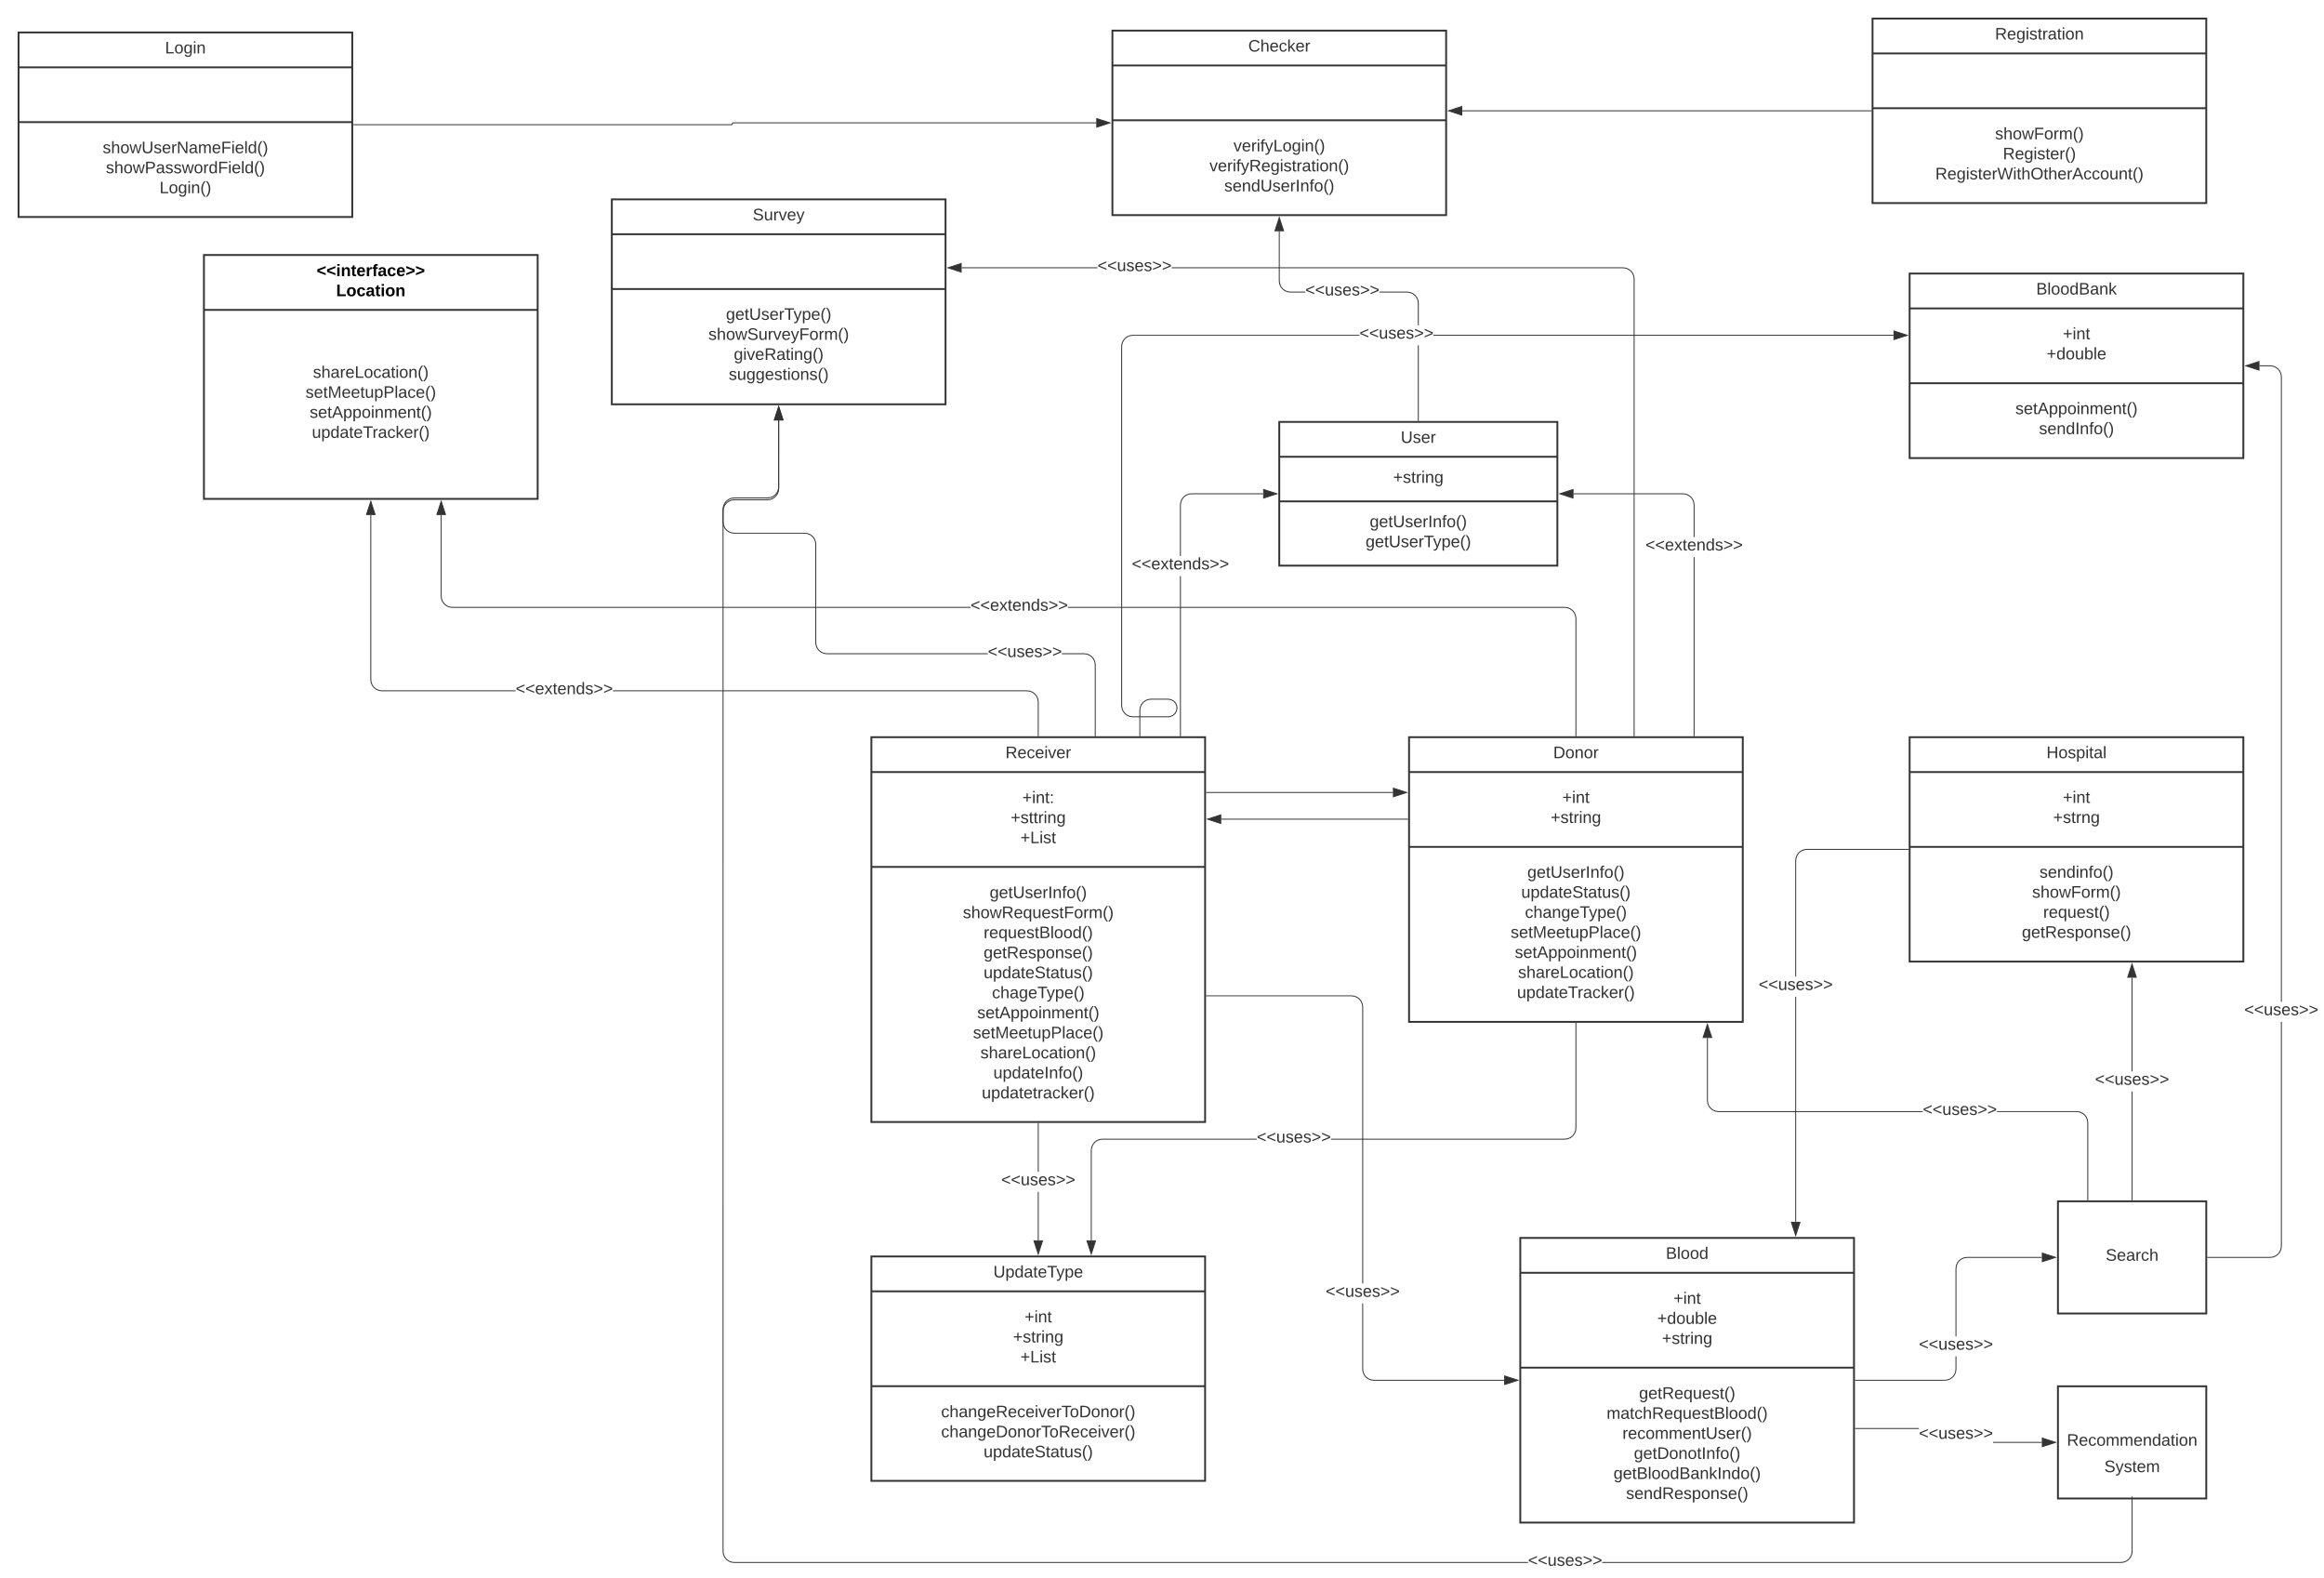 <svg xmlns="http://www.w3.org/2000/svg" xmlns:xlink="http://www.w3.org/1999/xlink" xmlns:lucid="lucid" width="2507" height="1701.8"><g transform="translate(-20 -65)" lucid:page-tab-id="HWEp-vi-RSFO"><path d="M0 0h2680.45v2909.3H0z" fill="#fff"/><path d="M40 100h360v199H40z" stroke="#333" stroke-width="2" fill="#fff"/><path d="M40 137.6h360M40 196.7h360" stroke="#333" stroke-width="2" fill="none"/><use xlink:href="#a" transform="matrix(1,0,0,1,48,108) translate(150.025 14.6)"/><use xlink:href="#b" transform="matrix(1,0,0,1,52,204.7) translate(78.75 25.5)"/><use xlink:href="#c" transform="matrix(1,0,0,1,52,204.7) translate(82.2 47.1)"/><use xlink:href="#d" transform="matrix(1,0,0,1,52,204.7) translate(140.075 68.7)"/><path d="M1220 98h360v199h-360z" stroke="#333" stroke-width="2" fill="#fff"/><path d="M1220 135.6h360m-360 59.1h360" stroke="#333" stroke-width="2" fill="none"/><use xlink:href="#e" transform="matrix(1,0,0,1,1228,106) translate(138.55 14.6)"/><use xlink:href="#f" transform="matrix(1,0,0,1,1232,202.7) translate(118.625 25.5)"/><use xlink:href="#g" transform="matrix(1,0,0,1,1232,202.7) translate(92.7 47.1)"/><use xlink:href="#h" transform="matrix(1,0,0,1,1232,202.7) translate(108.6 68.7)"/><path d="M240 340h360v263H240z" stroke="#333" stroke-width="2" fill="#fff"/><path d="M240 399.2h360" stroke="#333" stroke-width="2" fill="none"/><use xlink:href="#i" transform="matrix(1,0,0,1,248,348) translate(113.575 14.8)"/><use xlink:href="#j" transform="matrix(1,0,0,1,248,348) translate(134.625 36.4)"/><use xlink:href="#k" transform="matrix(1,0,0,1,252,407.2) translate(105.6 65.2)"/><use xlink:href="#l" transform="matrix(1,0,0,1,252,407.2) translate(97.6 86.8)"/><use xlink:href="#m" transform="matrix(1,0,0,1,252,407.2) translate(102.1 108.4)"/><use xlink:href="#n" transform="matrix(1,0,0,1,252,407.2) translate(104.45 130)"/><path d="M960 860h360v415H960z" stroke="#333" stroke-width="2" fill="#fff"/><path d="M960 897.6h360M960 999.9h360" stroke="#333" stroke-width="2" fill="none"/><use xlink:href="#o" transform="matrix(1,0,0,1,968,868) translate(136.575 14.6)"/><use xlink:href="#p" transform="matrix(1,0,0,1,972,905.6) translate(150.775 25.5)"/><use xlink:href="#q" transform="matrix(1,0,0,1,972,905.6) translate(138.3 47.1)"/><use xlink:href="#r" transform="matrix(1,0,0,1,972,905.6) translate(148.775 68.7)"/><use xlink:href="#s" transform="matrix(1,0,0,1,972,1007.9) translate(115.6 25.6)"/><use xlink:href="#t" transform="matrix(1,0,0,1,972,1007.9) translate(86.675 47.2)"/><use xlink:href="#u" transform="matrix(1,0,0,1,972,1007.9) translate(109.1 68.8)"/><use xlink:href="#v" transform="matrix(1,0,0,1,972,1007.9) translate(109.075 90.4)"/><use xlink:href="#w" transform="matrix(1,0,0,1,972,1007.9) translate(109.05 112)"/><use xlink:href="#x" transform="matrix(1,0,0,1,972,1007.9) translate(118.075 133.6)"/><use xlink:href="#y" transform="matrix(1,0,0,1,972,1007.9) translate(102.1 155.2)"/><use xlink:href="#z" transform="matrix(1,0,0,1,972,1007.9) translate(97.6 176.8)"/><use xlink:href="#A" transform="matrix(1,0,0,1,972,1007.9) translate(105.6 198.4)"/><use xlink:href="#B" transform="matrix(1,0,0,1,972,1007.9) translate(119.55 220)"/><use xlink:href="#C" transform="matrix(1,0,0,1,972,1007.9) translate(107.1 241.6)"/><path d="M1540 860h360v307h-360z" stroke="#333" stroke-width="2" fill="#fff"/><path d="M1540 897.6h360m-360 80.7h360" stroke="#333" stroke-width="2" fill="none"/><use xlink:href="#D" transform="matrix(1,0,0,1,1548,868) translate(147.55 14.6)"/><use xlink:href="#E" transform="matrix(1,0,0,1,1552,905.6) translate(153.275 25.3)"/><use xlink:href="#F" transform="matrix(1,0,0,1,1552,905.6) translate(140.8 46.9)"/><use xlink:href="#s" transform="matrix(1,0,0,1,1552,986.3) translate(115.6 25.3)"/><use xlink:href="#w" transform="matrix(1,0,0,1,1552,986.3) translate(109.05 46.9)"/><use xlink:href="#G" transform="matrix(1,0,0,1,1552,986.3) translate(113.075 68.5)"/><use xlink:href="#z" transform="matrix(1,0,0,1,1552,986.3) translate(97.6 90.1)"/><use xlink:href="#y" transform="matrix(1,0,0,1,1552,986.3) translate(102.1 111.7)"/><use xlink:href="#A" transform="matrix(1,0,0,1,1552,986.3) translate(105.6 133.3)"/><use xlink:href="#n" transform="matrix(1,0,0,1,1552,986.3) translate(104.45 154.9)"/><path d="M1128.03 809.5l3.2.42 3 1.24 2.6 2 2 2.6 1.25 3 .42 3.2v36.54h-1v-36.47l-.4-3-1.14-2.77-1.83-2.4-2.4-1.82-2.75-1.14-3-.4H681.2v-1zm-707.13-8.52l1.14 2.76 1.83 2.4 2.4 1.82 2.75 1.14 3 .4H576.2v1H431.97l-3.2-.42-3-1.24-2.6-2-2-2.6-1.25-3-.42-3.2V620.37h1v177.6zM1140.5 859h-1v-.5h1zM424.64 619.88h-9.28l4.64-14.26z" fill="#333"/><path d="M425.32 620.38h-10.64L420 604zm-9.27-1h7.9L420 607.24z" fill="#333"/><use xlink:href="#H" transform="matrix(1,0,0,1,576.202,799.2) translate(0.005 14.4)"/><path d="M1708.03 719.5l3.2.42 3 1.24 2.6 2 2 2.6 1.25 3 .42 3.2V858.5h-1V732.03l-.4-3-1.14-2.77-1.83-2.4-2.4-1.82-2.75-1.14-3-.4h-536v-1zm-1211.2-8.52l1.14 2.76 1.83 2.4 2.4 1.82 2.75 1.14 3.02.4h559v1H507.9l-3.2-.42-3-1.24-2.6-2-2-2.6-1.25-3-.42-3.2v-87.66h1v87.6zM1720.5 859h-1v-.5h1zM500.57 619.88h-9.27l4.63-14.26z" fill="#333"/><path d="M501.26 620.38H490.6l5.33-16.38zm-9.27-1h7.88l-3.95-12.14z" fill="#333"/><use xlink:href="#H" transform="matrix(1,0,0,1,1066.967,709.2) translate(0.005 14.4)"/><path d="M1189.5 769.5l3.23.42 3 1.24 2.6 2 2 2.6 1.23 3 .42 3.2v76.54h-1v-76.47l-.4-3-1.14-2.77-1.83-2.4-2.38-1.82-2.75-1.14-3.02-.4h-23.88v-1zM860.1 593.24l-1.24 3-2 2.6-2.6 2-3 1.24-3.2.42h-36l-3.02.4-2.76 1.14-2.4 1.83-1.82 2.4-1.14 2.75-.4 3v13.95l.4 3 1.14 2.77 1.83 2.4 2.4 1.82 2.75 1.14 3 .4h76l3.22.42 3 1.24 2.6 2 2 2.6 1.24 3 .42 3.2v106l.4 3.02 1.14 2.76 1.83 2.4 2.4 1.82 2.75 1.14 3 .4h173.55v1h-173.6l-3.2-.42-3-1.24-2.6-2-2-2.6-1.25-3-.42-3.2v-106l-.4-3.02-1.14-2.76-1.83-2.4-2.4-1.82-2.75-1.14-3-.4h-76l-3.22-.42-3-1.24-2.6-2-2-2.6-1.24-3-.42-3.2v-14.07l.42-3.2 1.24-3 2-2.6 2.6-2 3-1.25 3.2-.42h36l3.02-.4 2.76-1.14 2.4-1.83 1.82-2.4 1.14-2.75.4-3v-71.6h1v71.65zM1201.98 859h-1v-.5h1zM864.64 517.88h-9.28l4.64-14.26z" fill="#333"/><path d="M865.32 518.38h-10.64L860 502zm-9.27-1h7.9L860 505.24z" fill="#333"/><use xlink:href="#I" transform="matrix(1,0,0,1,1085.574,759.2) translate(0.005 14.4)"/><path d="M401.5 199.5H809c.55 0 1-.45 1-1s.45-1 1-1h391.62" stroke="#333" fill="none"/><path d="M401.5 200h-.5v-1h.5z" fill="#333"/><path d="M1217.38 197.5l-14.26 4.64v-9.28z" stroke="#333" fill="#333"/><path d="M960 1420h360v242H960z" stroke="#333" stroke-width="2" fill="#fff"/><path d="M960 1457.6h360m-360 102.3h360" stroke="#333" stroke-width="2" fill="none"/><use xlink:href="#J" transform="matrix(1,0,0,1,968,1428) translate(123.55 14.6)"/><use xlink:href="#E" transform="matrix(1,0,0,1,972,1465.6) translate(153.275 25.5)"/><use xlink:href="#K" transform="matrix(1,0,0,1,972,1465.6) translate(140.8 47.1)"/><use xlink:href="#r" transform="matrix(1,0,0,1,972,1465.6) translate(148.775 68.7)"/><use xlink:href="#L" transform="matrix(1,0,0,1,972,1567.9) translate(63.2 25.5)"/><use xlink:href="#M" transform="matrix(1,0,0,1,972,1567.9) translate(63.2 47.1)"/><use xlink:href="#N" transform="matrix(1,0,0,1,972,1567.9) translate(109.05 68.7)"/><path d="M1140.5 1402.62h-1v-52.22h1zm0-73.82h-1v-52.3h1zM1140.5 1276.5h-1v-.5h1zM1140 1417.38l-4.64-14.26h9.28z" fill="#333"/><path d="M1140 1419l-5.32-16.38h10.64zm-3.95-15.38l3.95 12.14 3.95-12.14z" fill="#333"/><use xlink:href="#I" transform="matrix(1,0,0,1,1100,1328.802) translate(0.005 14.4)"/><path d="M1375.7 1294h-166.47l-3.02.4-2.74 1.14-2.4 1.83-1.83 2.4-1.14 2.75-.4 3v97.1h-1v-97.15l.42-3.2 1.24-3 2-2.6 2.6-2 3-1.25 3.2-.42h166.54zm344.8-12.47l-.42 3.2-1.24 3-2 2.6-2.6 2-3 1.25-3.2.42H1455.7v-1h252.27l3-.4 2.77-1.14 2.4-1.83 1.82-2.4 1.14-2.75.4-3V1168.5h1zM1720.5 1168.5h-1v-.5h1zM1197.2 1417.38l-4.64-14.26h9.27z" fill="#333"/><path d="M1197.2 1419l-5.33-16.38h10.65zm-3.95-15.38l3.95 12.14 3.94-12.14z" fill="#333"/><use xlink:href="#I" transform="matrix(1,0,0,1,1375.702,1282.7) translate(0.005 14.4)"/><path d="M1660 1400h360v307h-360z" stroke="#333" stroke-width="2" fill="#fff"/><path d="M1660 1437.6h360m-360 102.3h360" stroke="#333" stroke-width="2" fill="none"/><use xlink:href="#O" transform="matrix(1,0,0,1,1668,1408) translate(149.025 14.6)"/><use xlink:href="#E" transform="matrix(1,0,0,1,1672,1445.6) translate(153.275 25.5)"/><use xlink:href="#P" transform="matrix(1,0,0,1,1672,1445.6) translate(135.775 47.1)"/><use xlink:href="#F" transform="matrix(1,0,0,1,1672,1445.6) translate(140.8 68.7)"/><use xlink:href="#Q" transform="matrix(1,0,0,1,1672,1547.9) translate(116.075 25.6)"/><use xlink:href="#R" transform="matrix(1,0,0,1,1672,1547.9) translate(81.125 47.2)"/><use xlink:href="#S" transform="matrix(1,0,0,1,1672,1547.9) translate(98.175 68.8)"/><use xlink:href="#T" transform="matrix(1,0,0,1,1672,1547.9) translate(110.575 90.4)"/><use xlink:href="#U" transform="matrix(1,0,0,1,1672,1547.9) translate(88.575 112)"/><use xlink:href="#V" transform="matrix(1,0,0,1,1672,1547.9) translate(102.075 133.6)"/><path d="M1490.5 1541.47l.4 3 1.14 2.77 1.83 2.4 2.4 1.82 2.75 1.14 3 .4h140.6v1h-140.65l-3.2-.42-3-1.24-2.6-2-2-2.6-1.25-3-.42-3.2v-70.8h1zm-9.26-402.6l3 1.23 2.6 2 2 2.6 1.24 3 .42 3.2v298.23h-1v-298.16l-.4-3-1.14-2.77-1.83-2.4-2.4-1.82-2.75-1.15-3-.4H1321.5v-1h156.53zM1321.5 1139.44h-.5v-1h.5zM1657.38 1553.5l-14.26 4.64v-9.28z" fill="#333"/><path d="M1659 1553.5l-16.38 5.32v-10.64zm-15.38 3.95l12.14-3.95-12.14-3.95z" fill="#333"/><use xlink:href="#I" transform="matrix(1,0,0,1,1450,1449.132) translate(0.005 14.4)"/><path d="M2080 360h360v199h-360z" stroke="#333" stroke-width="2" fill="#fff"/><path d="M2080 397.6h360m-360 80.7h360" stroke="#333" stroke-width="2" fill="none"/><use xlink:href="#W" transform="matrix(1,0,0,1,2088,368) translate(128.525 14.6)"/><use xlink:href="#E" transform="matrix(1,0,0,1,2092,405.6) translate(153.275 25.3)"/><use xlink:href="#X" transform="matrix(1,0,0,1,2092,405.6) translate(135.775 46.9)"/><use xlink:href="#y" transform="matrix(1,0,0,1,2092,486.3) translate(102.1 25.3)"/><use xlink:href="#Y" transform="matrix(1,0,0,1,2092,486.3) translate(127.55 46.9)"/><path d="M2080 860h360v242h-360z" stroke="#333" stroke-width="2" fill="#fff"/><path d="M2080 897.6h360m-360 80.7h360" stroke="#333" stroke-width="2" fill="none"/><use xlink:href="#Z" transform="matrix(1,0,0,1,2088,868) translate(139.575 14.6)"/><use xlink:href="#E" transform="matrix(1,0,0,1,2092,905.6) translate(153.275 25.3)"/><use xlink:href="#aa" transform="matrix(1,0,0,1,2092,905.6) translate(142.775 46.9)"/><use xlink:href="#ab" transform="matrix(1,0,0,1,2092,986.3) translate(128.075 25.2)"/><use xlink:href="#ac" transform="matrix(1,0,0,1,2092,986.3) translate(120.15 46.8)"/><use xlink:href="#ad" transform="matrix(1,0,0,1,2092,986.3) translate(132.075 68.4)"/><use xlink:href="#ae" transform="matrix(1,0,0,1,2092,986.3) translate(109.075 90)"/><path d="M2240 1360.5h160v121h-160z" stroke="#333" stroke-width="2" fill="#fff"/><use xlink:href="#af" transform="matrix(1,0,0,1,2248,1368.5) translate(43.525 56.1)"/><path d="M2130.5 1541.53l-.42 3.2-1.24 3-2 2.6-2.6 2-3 1.25-3.2.42h-96.54v-1h96.47l3-.4 2.77-1.14 2.4-1.83 1.82-2.4 1.14-2.75.4-3v-13.72h1zm92.12-120.03h-80.6l-3 .4-2.76 1.14-2.4 1.83-1.82 2.4-1.14 2.75-.4 3v73.14h-1v-73.2l.42-3.2 1.24-3 2-2.6 2.6-2 3-1.24 3.2-.42h80.66zM2021.5 1554h-.5v-1h.5zM2237.38 1421l-14.26 4.64v-9.28z" fill="#333"/><path d="M2239 1421l-16.38 5.32v-10.64zm-15.38 3.95l12.14-3.95-12.14-3.95z" fill="#333"/><use xlink:href="#I" transform="matrix(1,0,0,1,2090,1506.161) translate(0.005 14.4)"/><path d="M2240 1560h160v121h-160z" stroke="#333" stroke-width="2" fill="#fff"/><use xlink:href="#ag" transform="matrix(1,0,0,1,2248,1568) translate(1.6 56.1)"/><path d="M2200 1619h240v60h-240z" stroke="#000" stroke-opacity="0" stroke-width="2" fill="#fff" fill-opacity="0"/><use xlink:href="#ah" transform="matrix(1,0,0,1,2205,1624) translate(85.025 28.6)"/><path d="M2222.62 1620v1H2170v-1zm-201.12-13.97v-1h68.5v1zM2021.5 1606.03h-.5v-1h.5zM2237.38 1620.5l-14.26 4.64v-9.28z" fill="#333"/><path d="M2239 1620.5l-16.38 5.32v-10.64zm-15.38 3.95l12.14-3.95-12.14-3.95z" fill="#333"/><use xlink:href="#I" transform="matrix(1,0,0,1,2090,1602.213) translate(0.005 14.4)"/><path d="M1957.6 1382.62h-1v-242.77h1zm120.9-401.12h-109.38l-3 .4-2.77 1.14-2.4 1.83-1.82 2.4L1958 990l-.4 3v125.23h-1V992.97l.4-3.2 1.25-3 2-2.6 2.6-2 3-1.25 3.2-.42h109.45zM2079 981.5h-.5v-1h.5zM1957.1 1397.38l-4.64-14.26h9.27z" fill="#333"/><path d="M1957.1 1399l-5.33-16.38h10.64zm-3.96-15.38l3.95 12.14 3.94-12.14z" fill="#333"/><use xlink:href="#I" transform="matrix(1,0,0,1,1917.091,1118.245) translate(0.005 14.4)"/><path d="M2040 85h360v199h-360z" stroke="#333" stroke-width="2" fill="#fff"/><path d="M2040 122.6h360m-360 59.1h360" stroke="#333" stroke-width="2" fill="none"/><use xlink:href="#ai" transform="matrix(1,0,0,1,2048,93) translate(124.1 14.6)"/><use xlink:href="#ac" transform="matrix(1,0,0,1,2052,189.7) translate(120.15 25.5)"/><use xlink:href="#aj" transform="matrix(1,0,0,1,2052,189.7) translate(128.625 47.1)"/><use xlink:href="#ak" transform="matrix(1,0,0,1,2052,189.7) translate(55.7 68.7)"/><path d="M2038.5 184.5h-441.12" stroke="#333" fill="none"/><path d="M2039 185h-.5v-1h.5z" fill="#333"/><path d="M1582.62 184.5l14.26-4.64v9.28z" stroke="#333" fill="#333"/><path d="M1486.46 427.1h-244.43l-3 .38-2.77 1.14-2.4 1.84-1.82 2.4-1.14 2.74-.4 3.02v387.35l.4 3 1.14 2.77 1.83 2.4 2.4 1.82 2.75 1.14 3 .4h7.1v-6.53l.42-3.2 1.24-3 2-2.6 2.6-2 3-1.25 3.2-.42h18.64l3.27.56 2.84 1.56 2.2 2.37 1.32 2.97.32 2.54-.56 3.32-1.56 2.85-2.37 2.18-3 1.33-2.5.32h-30.1v20h-1v-20h-7.13l-3.2-.42-3-1.24-2.6-2-2-2.6-1.25-3-.42-3.2v-387.5l.42-3.2 1.24-3 2-2.6 2.6-2 3-1.23 3.2-.4h244.5zm-224.8 392.4l-3.03.4-2.75 1.14-2.4 1.83-1.83 2.4-1.14 2.75-.4 3v6.48h30.04l2.3-.3 2.7-1.2 2.12-1.96 1.4-2.56.5-3-.28-2.24-1.2-2.7-1.96-2.12-2.56-1.4-3.03-.52zm800.96-392.4h-496.16v-1h496.16zM1250.1 859h-1v-.5h1zM2077.38 426.6l-14.26 4.62v-9.27z" fill="#333"/><path d="M2079 426.6l-16.38 5.3v-10.64zm-15.38 3.93l12.14-3.94-12.14-3.96z" fill="#333"/><use xlink:href="#I" transform="matrix(1,0,0,1,1486.458,415.788) translate(0.005 14.4)"/><path d="M860.5 592.03l-.42 3.2-1.24 3-2 2.6-2.6 2-3 1.25-3.2.42h-36l-3.02.4-2.76 1.14-2.4 1.83-1.82 2.4-1.14 2.75-.4 3v1121.95l.4 3 1.14 2.77 1.83 2.4 2.4 1.82 2.75 1.14 3 .4h856.35v1h-856.4l-3.2-.42-3-1.24-2.6-2-2-2.6-1.25-3-.42-3.2V615.96l.42-3.2 1.24-3 2-2.6 2.6-2 3-1.25 3.2-.42h36l3.02-.4 2.76-1.14 2.4-1.83 1.82-2.4 1.14-2.75.4-3v-73.6h1zm1460 1146l-.42 3.2-1.24 3-2 2.6-2.6 2-3 1.25-3.2.42h-559.67v-1h559.6l3-.4 2.77-1.14 2.4-1.83 1.82-2.4 1.14-2.75.4-3v-58.48h1z" fill="#333"/><path d="M2320.5 1679.5h-1v-.5h1zM864.64 517.88h-9.28l4.64-14.26z" fill="#333"/><path d="M865.32 518.38h-10.64L860 502zm-9.27-1h7.9L860 505.24z" fill="#333"/><use xlink:href="#I" transform="matrix(1,0,0,1,1668.37,1739.2) translate(0.005 14.4)"/><path d="M1400 520h300v155h-300z" stroke="#333" stroke-width="2" fill="#fff"/><path d="M1400 557.6h300m-300 48.1h300" stroke="#333" stroke-width="2" fill="none"/><use xlink:href="#al" transform="matrix(1,0,0,1,1408,528) translate(123.05 14.6)"/><use xlink:href="#F" transform="matrix(1,0,0,1,1412,565.6) translate(110.8 20.1)"/><use xlink:href="#s" transform="matrix(1,0,0,1,1412,613.7) translate(85.6 19.8)"/><use xlink:href="#am" transform="matrix(1,0,0,1,1412,613.7) translate(81.125 41.4)"/><path d="M1293.88 858.5h-1V686.24h1zm88.74-260.5h-77.2l-3.03.4-2.76 1.14-2.4 1.83-1.83 2.4-1.13 2.75-.4 3v55.12h-1v-55.17l.43-3.2 1.24-3 2-2.6 2.6-2 3-1.25 3.2-.42h77.28zM1293.88 859h-1v-.5h1zM1397.38 597.5l-14.26 4.64v-9.28z" fill="#333"/><path d="M1399 597.5l-16.38 5.32v-10.64zm-15.38 3.95l12.14-3.95-12.14-3.95z" fill="#333"/><g><use xlink:href="#H" transform="matrix(1,0,0,1,1240.876,664.638) translate(0.005 14.4)"/></g><path d="M1847.98 858.5h-1V665.8h1zm-9.25-261.08l3 1.24 2.6 2 2 2.6 1.23 3 .42 3.2v34.75h-1v-34.67l-.4-3-1.13-2.77-1.84-2.4-2.38-1.82-2.75-1.14-3.02-.4h-118.07v-1h118.14zM1847.98 859h-1v-.5h1zM1716.88 602.14l-14.26-4.64 14.26-4.64z" fill="#333"/><path d="M1717.38 602.82L1701 597.5l16.38-5.32zm-13.14-5.32l12.14 3.95v-7.9z" fill="#333"/><g><use xlink:href="#H" transform="matrix(1,0,0,1,1794.984,644.208) translate(0.005 14.4)"/></g><path d="M2320.5 1359h-1v-116.95h1zm-.1-138.55h-1v-101.07h1zM2320.5 1359.5h-1v-.5h1zM2324.53 1118.88h-9.27l4.63-14.26z" fill="#333"/><path d="M2325.22 1119.38h-10.65l5.32-16.38zm-9.27-1h7.9l-3.96-12.14z" fill="#333"/><g><use xlink:href="#I" transform="matrix(1,0,0,1,2279.947,1220.45) translate(0.005 14.4)"/></g><path d="M2260.22 1263.25l3.22.42 3 1.24 2.6 2 2 2.6 1.23 3 .42 3.22V1359h-1v-83.22l-.4-3-1.14-2.77-1.84-2.38-2.4-1.83-2.74-1.15-3.02-.4h-85.95v-1zm-397.46-8.52l1.14 2.76 1.83 2.38 2.4 1.83 2.75 1.15 3 .4h220.33v1h-220.37l-3.2-.42-3-1.24-2.6-2-2-2.6-1.25-3-.42-3.22v-67.4h1v67.34zM2272.7 1359.5h-1v-.5h1zM1866.5 1183.88h-9.27l4.63-14.26z" fill="#333"/><path d="M1867.18 1184.38h-10.64l5.32-16.38zm-9.27-1h7.9l-3.94-12.14z" fill="#333"/><g><use xlink:href="#I" transform="matrix(1,0,0,1,2094.205,1252.95) translate(0.005 14.4)"/></g><path d="M2481.5 1409.03l-.42 3.2-1.24 3-2 2.6-2.6 2-3 1.25-3.2.42h-67.54v-1h67.47l3-.4 2.77-1.14 2.4-1.83 1.82-2.4 1.14-2.75.4-3V1167h1zm-9.26-949.6l3 1.23 2.6 2 2 2.6 1.24 3 .42 3.2v673.96h-1v-673.9l-.4-3-1.14-2.76-1.83-2.4-2.4-1.82-2.75-1.14-3-.4h-11.6v-1h11.65zM2401.5 1421.5h-.5v-1h.5zM2456.88 464.14l-14.26-4.64 14.26-4.64z" fill="#333"/><path d="M2457.38 464.82L2441 459.5l16.38-5.32zm-13.14-5.32l12.14 3.95v-7.9z" fill="#333"/><g><use xlink:href="#I" transform="matrix(1,0,0,1,2441,1145.416) translate(0.005 14.4)"/></g><path d="M680 280h360v221H680z" stroke="#333" stroke-width="2" fill="#fff"/><path d="M680 317.6h360m-360 59.1h360" stroke="#333" stroke-width="2" fill="none"/><g><use xlink:href="#an" transform="matrix(1,0,0,1,688,288) translate(144.025 14.6)"/></g><g><use xlink:href="#ao" transform="matrix(1,0,0,1,692,384.7) translate(111.125 25.2)"/><use xlink:href="#ap" transform="matrix(1,0,0,1,692,384.7) translate(92.175 46.8)"/><use xlink:href="#aq" transform="matrix(1,0,0,1,692,384.7) translate(119.625 68.4)"/><use xlink:href="#ar" transform="matrix(1,0,0,1,692,384.7) translate(114.075 90)"/></g><path d="M1774.07 353.7l3 1.24 2.6 2 2 2.6 1.23 3 .42 3.2V858.5h-1V365.8l-.4-3-1.14-2.76-1.83-2.4-2.4-1.82-2.75-1.14-3-.4h-486.9v-1h486.95zm-716.7.58v-1h146.53v1zM1783.32 859h-1v-.5h1zM1056.88 358.42l-14.26-4.64 14.26-4.64z" fill="#333"/><path d="M1057.38 359.1l-16.38-5.32 16.38-5.32zm-13.14-5.32l12.14 3.95v-7.9z" fill="#333"/><g><use xlink:href="#I" transform="matrix(1,0,0,1,1203.901,342.98) translate(0.005 14.4)"/></g><path d="M1550.5 518.5h-1v-81.1h1zm-12.47-139l3.2.42 3 1.24 2.6 2 2 2.6 1.25 3 .42 3.2v23.83h-1v-23.77l-.4-3-1.14-2.77-1.83-2.4-2.4-1.82-2.75-1.14-3-.4h-29.87v-1zm-137.13-8.52l1.14 2.76 1.83 2.4 2.4 1.82 2.75 1.14 3 .4h16.1v1h-16.15l-3.2-.42-3-1.24-2.6-2-2-2.6-1.25-3-.42-3.2v-53.66h1v53.6zM1550.5 519h-1v-.5h1zM1404.64 313.88h-9.28l4.64-14.26z" fill="#333"/><path d="M1405.32 314.38h-10.64L1400 298zm-9.27-1h7.9l-3.95-12.14z" fill="#333"/><g><use xlink:href="#I" transform="matrix(1,0,0,1,1428.106,369.2) translate(0.005 14.4)"/></g><path d="M1321.5 919.62h201.12" stroke="#333" fill="none"/><path d="M1321.5 920.12h-.5v-1h.5z" fill="#333"/><path d="M1537.38 919.62l-14.26 4.63v-9.27z" stroke="#333" fill="#333"/><path d="M1538.5 948.4h-201.12" stroke="#333" fill="none"/><path d="M1539 948.9h-.5v-1h.5z" fill="#333"/><path d="M1322.62 948.4l14.26-4.63v9.27z" stroke="#333" fill="#333"/><defs><path fill="#333" d="M30 0v-248h33v221h125V0H30" id="as"/><path fill="#333" d="M100-194c62-1 85 37 85 99 1 63-27 99-86 99S16-35 15-95c0-66 28-99 85-99zM99-20c44 1 53-31 53-75 0-43-8-75-51-75s-53 32-53 75 10 74 51 75" id="at"/><path fill="#333" d="M177-190C167-65 218 103 67 71c-23-6-38-20-44-43l32-5c15 47 100 32 89-28v-30C133-14 115 1 83 1 29 1 15-40 15-95c0-56 16-97 71-98 29-1 48 16 59 35 1-10 0-23 2-32h30zM94-22c36 0 50-32 50-73 0-42-14-75-50-75-39 0-46 34-46 75s6 73 46 73" id="au"/><path fill="#333" d="M24-231v-30h32v30H24zM24 0v-190h32V0H24" id="av"/><path fill="#333" d="M117-194c89-4 53 116 60 194h-32v-121c0-31-8-49-39-48C34-167 62-67 57 0H25l-1-190h30c1 10-1 24 2 32 11-22 29-35 61-36" id="aw"/><g id="a"><use transform="matrix(0.05,0,0,0.05,0,0)" xlink:href="#as"/><use transform="matrix(0.05,0,0,0.05,10,0)" xlink:href="#at"/><use transform="matrix(0.05,0,0,0.05,20,0)" xlink:href="#au"/><use transform="matrix(0.05,0,0,0.05,30,0)" xlink:href="#av"/><use transform="matrix(0.05,0,0,0.05,33.95,0)" xlink:href="#aw"/></g><path fill="#333" d="M135-143c-3-34-86-38-87 0 15 53 115 12 119 90S17 21 10-45l28-5c4 36 97 45 98 0-10-56-113-15-118-90-4-57 82-63 122-42 12 7 21 19 24 35" id="ax"/><path fill="#333" d="M106-169C34-169 62-67 57 0H25v-261h32l-1 103c12-21 28-36 61-36 89 0 53 116 60 194h-32v-121c2-32-8-49-39-48" id="ay"/><path fill="#333" d="M206 0h-36l-40-164L89 0H53L-1-190h32L70-26l43-164h34l41 164 42-164h31" id="az"/><path fill="#333" d="M232-93c-1 65-40 97-104 97C67 4 28-28 28-90v-158h33c8 89-33 224 67 224 102 0 64-133 71-224h33v155" id="aA"/><path fill="#333" d="M100-194c63 0 86 42 84 106H49c0 40 14 67 53 68 26 1 43-12 49-29l28 8c-11 28-37 45-77 45C44 4 14-33 15-96c1-61 26-98 85-98zm52 81c6-60-76-77-97-28-3 7-6 17-6 28h103" id="aB"/><path fill="#333" d="M114-163C36-179 61-72 57 0H25l-1-190h30c1 12-1 29 2 39 6-27 23-49 58-41v29" id="aC"/><path fill="#333" d="M190 0L58-211 59 0H30v-248h39L202-35l-2-213h31V0h-41" id="aD"/><path fill="#333" d="M141-36C126-15 110 5 73 4 37 3 15-17 15-53c-1-64 63-63 125-63 3-35-9-54-41-54-24 1-41 7-42 31l-33-3c5-37 33-52 76-52 45 0 72 20 72 64v82c-1 20 7 32 28 27v20c-31 9-61-2-59-35zM48-53c0 20 12 33 32 33 41-3 63-29 60-74-43 2-92-5-92 41" id="aE"/><path fill="#333" d="M210-169c-67 3-38 105-44 169h-31v-121c0-29-5-50-35-48C34-165 62-65 56 0H25l-1-190h30c1 10-1 24 2 32 10-44 99-50 107 0 11-21 27-35 58-36 85-2 47 119 55 194h-31v-121c0-29-5-49-35-48" id="aF"/><path fill="#333" d="M63-220v92h138v28H63V0H30v-248h175v28H63" id="aG"/><path fill="#333" d="M24 0v-261h32V0H24" id="aH"/><path fill="#333" d="M85-194c31 0 48 13 60 33l-1-100h32l1 261h-30c-2-10 0-23-3-31C134-8 116 4 85 4 32 4 16-35 15-94c0-66 23-100 70-100zm9 24c-40 0-46 34-46 75 0 40 6 74 45 74 42 0 51-32 51-76 0-42-9-74-50-73" id="aI"/><path fill="#333" d="M87 75C49 33 22-17 22-94c0-76 28-126 65-167h31c-38 41-64 92-64 168S80 34 118 75H87" id="aJ"/><path fill="#333" d="M33-261c38 41 65 92 65 168S71 34 33 75H2C39 34 66-17 66-93S39-220 2-261h31" id="aK"/><g id="b"><use transform="matrix(0.05,0,0,0.05,0,0)" xlink:href="#ax"/><use transform="matrix(0.05,0,0,0.05,9,0)" xlink:href="#ay"/><use transform="matrix(0.05,0,0,0.05,19,0)" xlink:href="#at"/><use transform="matrix(0.05,0,0,0.05,29,0)" xlink:href="#az"/><use transform="matrix(0.05,0,0,0.05,41.95,0)" xlink:href="#aA"/><use transform="matrix(0.05,0,0,0.05,54.9,0)" xlink:href="#ax"/><use transform="matrix(0.05,0,0,0.05,63.9,0)" xlink:href="#aB"/><use transform="matrix(0.05,0,0,0.05,73.9,0)" xlink:href="#aC"/><use transform="matrix(0.05,0,0,0.05,79.85,0)" xlink:href="#aD"/><use transform="matrix(0.05,0,0,0.05,92.8,0)" xlink:href="#aE"/><use transform="matrix(0.05,0,0,0.05,102.8,0)" xlink:href="#aF"/><use transform="matrix(0.05,0,0,0.05,117.75,0)" xlink:href="#aB"/><use transform="matrix(0.05,0,0,0.05,127.75,0)" xlink:href="#aG"/><use transform="matrix(0.05,0,0,0.05,138.7,0)" xlink:href="#av"/><use transform="matrix(0.05,0,0,0.05,142.65,0)" xlink:href="#aB"/><use transform="matrix(0.05,0,0,0.05,152.65,0)" xlink:href="#aH"/><use transform="matrix(0.05,0,0,0.05,156.6,0)" xlink:href="#aI"/><use transform="matrix(0.05,0,0,0.05,166.6,0)" xlink:href="#aJ"/><use transform="matrix(0.05,0,0,0.05,172.55,0)" xlink:href="#aK"/></g><path fill="#333" d="M30-248c87 1 191-15 191 75 0 78-77 80-158 76V0H30v-248zm33 125c57 0 124 11 124-50 0-59-68-47-124-48v98" id="aL"/><g id="c"><use transform="matrix(0.05,0,0,0.05,0,0)" xlink:href="#ax"/><use transform="matrix(0.05,0,0,0.05,9,0)" xlink:href="#ay"/><use transform="matrix(0.05,0,0,0.05,19,0)" xlink:href="#at"/><use transform="matrix(0.05,0,0,0.05,29,0)" xlink:href="#az"/><use transform="matrix(0.05,0,0,0.05,41.95,0)" xlink:href="#aL"/><use transform="matrix(0.05,0,0,0.05,53.95,0)" xlink:href="#aE"/><use transform="matrix(0.05,0,0,0.05,63.95,0)" xlink:href="#ax"/><use transform="matrix(0.05,0,0,0.05,72.95,0)" xlink:href="#ax"/><use transform="matrix(0.05,0,0,0.05,81.95,0)" xlink:href="#az"/><use transform="matrix(0.05,0,0,0.05,94.9,0)" xlink:href="#at"/><use transform="matrix(0.05,0,0,0.05,104.9,0)" xlink:href="#aC"/><use transform="matrix(0.05,0,0,0.05,110.85,0)" xlink:href="#aI"/><use transform="matrix(0.05,0,0,0.05,120.85,0)" xlink:href="#aG"/><use transform="matrix(0.05,0,0,0.05,131.8,0)" xlink:href="#av"/><use transform="matrix(0.05,0,0,0.05,135.75,0)" xlink:href="#aB"/><use transform="matrix(0.05,0,0,0.05,145.75,0)" xlink:href="#aH"/><use transform="matrix(0.05,0,0,0.05,149.7,0)" xlink:href="#aI"/><use transform="matrix(0.05,0,0,0.05,159.7,0)" xlink:href="#aJ"/><use transform="matrix(0.05,0,0,0.05,165.65,0)" xlink:href="#aK"/></g><g id="d"><use transform="matrix(0.05,0,0,0.05,0,0)" xlink:href="#as"/><use transform="matrix(0.05,0,0,0.05,10,0)" xlink:href="#at"/><use transform="matrix(0.05,0,0,0.05,20,0)" xlink:href="#au"/><use transform="matrix(0.05,0,0,0.05,30,0)" xlink:href="#av"/><use transform="matrix(0.05,0,0,0.05,33.95,0)" xlink:href="#aw"/><use transform="matrix(0.05,0,0,0.05,43.95,0)" xlink:href="#aJ"/><use transform="matrix(0.05,0,0,0.05,49.9,0)" xlink:href="#aK"/></g><path fill="#333" d="M212-179c-10-28-35-45-73-45-59 0-87 40-87 99 0 60 29 101 89 101 43 0 62-24 78-52l27 14C228-24 195 4 139 4 59 4 22-46 18-125c-6-104 99-153 187-111 19 9 31 26 39 46" id="aM"/><path fill="#333" d="M96-169c-40 0-48 33-48 73s9 75 48 75c24 0 41-14 43-38l32 2c-6 37-31 61-74 61-59 0-76-41-82-99-10-93 101-131 147-64 4 7 5 14 7 22l-32 3c-4-21-16-35-41-35" id="aN"/><path fill="#333" d="M143 0L79-87 56-68V0H24v-261h32v163l83-92h37l-77 82L181 0h-38" id="aO"/><g id="e"><use transform="matrix(0.05,0,0,0.05,0,0)" xlink:href="#aM"/><use transform="matrix(0.05,0,0,0.05,12.95,0)" xlink:href="#ay"/><use transform="matrix(0.05,0,0,0.05,22.95,0)" xlink:href="#aB"/><use transform="matrix(0.05,0,0,0.05,32.95,0)" xlink:href="#aN"/><use transform="matrix(0.05,0,0,0.05,41.95,0)" xlink:href="#aO"/><use transform="matrix(0.05,0,0,0.05,50.95,0)" xlink:href="#aB"/><use transform="matrix(0.05,0,0,0.05,60.95,0)" xlink:href="#aC"/></g><path fill="#333" d="M108 0H70L1-190h34L89-25l56-165h34" id="aP"/><path fill="#333" d="M101-234c-31-9-42 10-38 44h38v23H63V0H32v-167H5v-23h27c-7-52 17-82 69-68v24" id="aQ"/><path fill="#333" d="M179-190L93 31C79 59 56 82 12 73V49c39 6 53-20 64-50L1-190h34L92-34l54-156h33" id="aR"/><g id="f"><use transform="matrix(0.05,0,0,0.05,0,0)" xlink:href="#aP"/><use transform="matrix(0.05,0,0,0.05,9,0)" xlink:href="#aB"/><use transform="matrix(0.05,0,0,0.05,19,0)" xlink:href="#aC"/><use transform="matrix(0.05,0,0,0.05,24.95,0)" xlink:href="#av"/><use transform="matrix(0.05,0,0,0.05,28.9,0)" xlink:href="#aQ"/><use transform="matrix(0.05,0,0,0.05,33.9,0)" xlink:href="#aR"/><use transform="matrix(0.05,0,0,0.05,42.9,0)" xlink:href="#as"/><use transform="matrix(0.05,0,0,0.05,52.9,0)" xlink:href="#at"/><use transform="matrix(0.05,0,0,0.05,62.9,0)" xlink:href="#au"/><use transform="matrix(0.05,0,0,0.05,72.9,0)" xlink:href="#av"/><use transform="matrix(0.05,0,0,0.05,76.85,0)" xlink:href="#aw"/><use transform="matrix(0.05,0,0,0.05,86.85,0)" xlink:href="#aJ"/><use transform="matrix(0.05,0,0,0.05,92.8,0)" xlink:href="#aK"/></g><path fill="#333" d="M233-177c-1 41-23 64-60 70L243 0h-38l-65-103H63V0H30v-248c88 3 205-21 203 71zM63-129c60-2 137 13 137-47 0-61-80-42-137-45v92" id="aS"/><path fill="#333" d="M59-47c-2 24 18 29 38 22v24C64 9 27 4 27-40v-127H5v-23h24l9-43h21v43h35v23H59v120" id="aT"/><g id="g"><use transform="matrix(0.05,0,0,0.05,0,0)" xlink:href="#aP"/><use transform="matrix(0.05,0,0,0.05,9,0)" xlink:href="#aB"/><use transform="matrix(0.05,0,0,0.05,19,0)" xlink:href="#aC"/><use transform="matrix(0.05,0,0,0.05,24.95,0)" xlink:href="#av"/><use transform="matrix(0.05,0,0,0.05,28.9,0)" xlink:href="#aQ"/><use transform="matrix(0.05,0,0,0.05,33.9,0)" xlink:href="#aR"/><use transform="matrix(0.05,0,0,0.05,42.9,0)" xlink:href="#aS"/><use transform="matrix(0.05,0,0,0.05,55.85,0)" xlink:href="#aB"/><use transform="matrix(0.05,0,0,0.05,65.85,0)" xlink:href="#au"/><use transform="matrix(0.05,0,0,0.05,75.85,0)" xlink:href="#av"/><use transform="matrix(0.05,0,0,0.05,79.8,0)" xlink:href="#ax"/><use transform="matrix(0.05,0,0,0.05,88.8,0)" xlink:href="#aT"/><use transform="matrix(0.05,0,0,0.05,93.8,0)" xlink:href="#aC"/><use transform="matrix(0.05,0,0,0.05,99.75,0)" xlink:href="#aE"/><use transform="matrix(0.05,0,0,0.05,109.75,0)" xlink:href="#aT"/><use transform="matrix(0.05,0,0,0.05,114.75,0)" xlink:href="#av"/><use transform="matrix(0.05,0,0,0.05,118.7,0)" xlink:href="#at"/><use transform="matrix(0.05,0,0,0.05,128.7,0)" xlink:href="#aw"/><use transform="matrix(0.05,0,0,0.05,138.7,0)" xlink:href="#aJ"/><use transform="matrix(0.05,0,0,0.05,144.65,0)" xlink:href="#aK"/></g><path fill="#333" d="M33 0v-248h34V0H33" id="aU"/><g id="h"><use transform="matrix(0.05,0,0,0.05,0,0)" xlink:href="#ax"/><use transform="matrix(0.05,0,0,0.05,9,0)" xlink:href="#aB"/><use transform="matrix(0.05,0,0,0.05,19,0)" xlink:href="#aw"/><use transform="matrix(0.05,0,0,0.05,29,0)" xlink:href="#aI"/><use transform="matrix(0.05,0,0,0.05,39,0)" xlink:href="#aA"/><use transform="matrix(0.05,0,0,0.05,51.95,0)" xlink:href="#ax"/><use transform="matrix(0.05,0,0,0.05,60.95,0)" xlink:href="#aB"/><use transform="matrix(0.05,0,0,0.05,70.95,0)" xlink:href="#aC"/><use transform="matrix(0.05,0,0,0.05,76.9,0)" xlink:href="#aU"/><use transform="matrix(0.05,0,0,0.05,81.9,0)" xlink:href="#aw"/><use transform="matrix(0.05,0,0,0.05,91.9,0)" xlink:href="#aQ"/><use transform="matrix(0.05,0,0,0.05,96.9,0)" xlink:href="#at"/><use transform="matrix(0.05,0,0,0.05,106.9,0)" xlink:href="#aJ"/><use transform="matrix(0.05,0,0,0.05,112.85,0)" xlink:href="#aK"/></g><path d="M15-91v-56l181-69v40L49-119l147 57v40" id="aV"/><path d="M25-224v-37h50v37H25zM25 0v-190h50V0H25" id="aW"/><path d="M135-194c87-1 58 113 63 194h-50c-7-57 23-157-34-157-59 0-34 97-39 157H25l-1-190h47c2 12-1 28 3 38 12-26 28-41 61-42" id="aX"/><path d="M115-3C79 11 28 4 28-45v-112H4v-33h27l15-45h31v45h36v33H77v99c-1 23 16 31 38 25v30" id="aY"/><path d="M185-48c-13 30-37 53-82 52C43 2 14-33 14-96s30-98 90-98c62 0 83 45 84 108H66c0 31 8 55 39 56 18 0 30-7 34-22zm-45-69c5-46-57-63-70-21-2 6-4 13-4 21h74" id="aZ"/><path d="M135-150c-39-12-60 13-60 57V0H25l-1-190h47c2 13-1 29 3 40 6-28 27-53 61-41v41" id="ba"/><path d="M121-226c-27-7-43 5-38 36h38v33H83V0H34v-157H6v-33h28c-9-59 32-81 87-68v32" id="bb"/><path d="M133-34C117-15 103 5 69 4 32 3 11-16 11-54c-1-60 55-63 116-61 1-26-3-47-28-47-18 1-26 9-28 27l-52-2c7-38 36-58 82-57s74 22 75 68l1 82c-1 14 12 18 25 15v27c-30 8-71 5-69-32zm-48 3c29 0 43-24 42-57-32 0-66-3-65 30 0 17 8 27 23 27" id="bc"/><path d="M190-63c-7 42-38 67-86 67-59 0-84-38-90-98-12-110 154-137 174-36l-49 2c-2-19-15-32-35-32-30 0-35 28-38 64-6 74 65 87 74 30" id="bd"/><path d="M15-22v-40l146-57-146-57v-40l181 69v56" id="be"/><g id="i"><use transform="matrix(0.05,0,0,0.05,0,0)" xlink:href="#aV"/><use transform="matrix(0.05,0,0,0.05,10.5,0)" xlink:href="#aV"/><use transform="matrix(0.05,0,0,0.05,21,0)" xlink:href="#aW"/><use transform="matrix(0.05,0,0,0.05,26,0)" xlink:href="#aX"/><use transform="matrix(0.05,0,0,0.05,36.95,0)" xlink:href="#aY"/><use transform="matrix(0.05,0,0,0.05,42.9,0)" xlink:href="#aZ"/><use transform="matrix(0.05,0,0,0.05,52.9,0)" xlink:href="#ba"/><use transform="matrix(0.05,0,0,0.05,59.9,0)" xlink:href="#bb"/><use transform="matrix(0.05,0,0,0.05,65.85,0)" xlink:href="#bc"/><use transform="matrix(0.05,0,0,0.05,75.85,0)" xlink:href="#bd"/><use transform="matrix(0.05,0,0,0.05,85.85,0)" xlink:href="#aZ"/><use transform="matrix(0.05,0,0,0.05,95.85,0)" xlink:href="#be"/><use transform="matrix(0.05,0,0,0.05,106.35,0)" xlink:href="#be"/></g><path d="M24 0v-248h52v208h133V0H24" id="bf"/><path d="M110-194c64 0 96 36 96 99 0 64-35 99-97 99-61 0-95-36-95-99 0-62 34-99 96-99zm-1 164c35 0 45-28 45-65 0-40-10-65-43-65-34 0-45 26-45 65 0 36 10 65 43 65" id="bg"/><g id="j"><use transform="matrix(0.05,0,0,0.05,0,0)" xlink:href="#bf"/><use transform="matrix(0.05,0,0,0.05,10.95,0)" xlink:href="#bg"/><use transform="matrix(0.05,0,0,0.05,21.9,0)" xlink:href="#bd"/><use transform="matrix(0.05,0,0,0.05,31.9,0)" xlink:href="#bc"/><use transform="matrix(0.05,0,0,0.05,41.9,0)" xlink:href="#aY"/><use transform="matrix(0.05,0,0,0.05,47.85,0)" xlink:href="#aW"/><use transform="matrix(0.05,0,0,0.05,52.85,0)" xlink:href="#bg"/><use transform="matrix(0.05,0,0,0.05,63.8,0)" xlink:href="#aX"/></g><g id="k"><use transform="matrix(0.05,0,0,0.05,0,0)" xlink:href="#ax"/><use transform="matrix(0.05,0,0,0.05,9,0)" xlink:href="#ay"/><use transform="matrix(0.05,0,0,0.05,19,0)" xlink:href="#aE"/><use transform="matrix(0.05,0,0,0.05,29,0)" xlink:href="#aC"/><use transform="matrix(0.05,0,0,0.05,34.95,0)" xlink:href="#aB"/><use transform="matrix(0.05,0,0,0.05,44.95,0)" xlink:href="#as"/><use transform="matrix(0.05,0,0,0.05,54.95,0)" xlink:href="#at"/><use transform="matrix(0.05,0,0,0.05,64.95,0)" xlink:href="#aN"/><use transform="matrix(0.05,0,0,0.05,73.95,0)" xlink:href="#aE"/><use transform="matrix(0.05,0,0,0.05,83.95,0)" xlink:href="#aT"/><use transform="matrix(0.05,0,0,0.05,88.95,0)" xlink:href="#av"/><use transform="matrix(0.05,0,0,0.05,92.9,0)" xlink:href="#at"/><use transform="matrix(0.05,0,0,0.05,102.9,0)" xlink:href="#aw"/><use transform="matrix(0.05,0,0,0.05,112.9,0)" xlink:href="#aJ"/><use transform="matrix(0.05,0,0,0.05,118.85,0)" xlink:href="#aK"/></g><path fill="#333" d="M240 0l2-218c-23 76-54 145-80 218h-23L58-218 59 0H30v-248h44l77 211c21-75 51-140 76-211h43V0h-30" id="bh"/><path fill="#333" d="M84 4C-5 8 30-112 23-190h32v120c0 31 7 50 39 49 72-2 45-101 50-169h31l1 190h-30c-1-10 1-25-2-33-11 22-28 36-60 37" id="bi"/><path fill="#333" d="M115-194c55 1 70 41 70 98S169 2 115 4C84 4 66-9 55-30l1 105H24l-1-265h31l2 30c10-21 28-34 59-34zm-8 174c40 0 45-34 45-75s-6-73-45-74c-42 0-51 32-51 76 0 43 10 73 51 73" id="bj"/><g id="l"><use transform="matrix(0.05,0,0,0.05,0,0)" xlink:href="#ax"/><use transform="matrix(0.05,0,0,0.05,9,0)" xlink:href="#aB"/><use transform="matrix(0.05,0,0,0.05,19,0)" xlink:href="#aT"/><use transform="matrix(0.05,0,0,0.05,24,0)" xlink:href="#bh"/><use transform="matrix(0.05,0,0,0.05,38.95,0)" xlink:href="#aB"/><use transform="matrix(0.05,0,0,0.05,48.95,0)" xlink:href="#aB"/><use transform="matrix(0.05,0,0,0.05,58.95,0)" xlink:href="#aT"/><use transform="matrix(0.05,0,0,0.05,63.95,0)" xlink:href="#bi"/><use transform="matrix(0.05,0,0,0.05,73.95,0)" xlink:href="#bj"/><use transform="matrix(0.05,0,0,0.05,83.95,0)" xlink:href="#aL"/><use transform="matrix(0.05,0,0,0.05,95.95,0)" xlink:href="#aH"/><use transform="matrix(0.05,0,0,0.05,99.9,0)" xlink:href="#aE"/><use transform="matrix(0.05,0,0,0.05,109.9,0)" xlink:href="#aN"/><use transform="matrix(0.05,0,0,0.05,118.9,0)" xlink:href="#aB"/><use transform="matrix(0.05,0,0,0.05,128.9,0)" xlink:href="#aJ"/><use transform="matrix(0.05,0,0,0.05,134.85,0)" xlink:href="#aK"/></g><path fill="#333" d="M205 0l-28-72H64L36 0H1l101-248h38L239 0h-34zm-38-99l-47-123c-12 45-31 82-46 123h93" id="bk"/><g id="m"><use transform="matrix(0.05,0,0,0.05,0,0)" xlink:href="#ax"/><use transform="matrix(0.05,0,0,0.05,9,0)" xlink:href="#aB"/><use transform="matrix(0.05,0,0,0.05,19,0)" xlink:href="#aT"/><use transform="matrix(0.05,0,0,0.05,24,0)" xlink:href="#bk"/><use transform="matrix(0.05,0,0,0.05,36,0)" xlink:href="#bj"/><use transform="matrix(0.05,0,0,0.05,46,0)" xlink:href="#bj"/><use transform="matrix(0.05,0,0,0.05,56,0)" xlink:href="#at"/><use transform="matrix(0.05,0,0,0.05,66,0)" xlink:href="#av"/><use transform="matrix(0.05,0,0,0.05,69.95,0)" xlink:href="#aw"/><use transform="matrix(0.05,0,0,0.05,79.95,0)" xlink:href="#aF"/><use transform="matrix(0.05,0,0,0.05,94.9,0)" xlink:href="#aB"/><use transform="matrix(0.05,0,0,0.05,104.9,0)" xlink:href="#aw"/><use transform="matrix(0.05,0,0,0.05,114.9,0)" xlink:href="#aT"/><use transform="matrix(0.05,0,0,0.05,119.9,0)" xlink:href="#aJ"/><use transform="matrix(0.05,0,0,0.05,125.85,0)" xlink:href="#aK"/></g><path fill="#333" d="M127-220V0H93v-220H8v-28h204v28h-85" id="bl"/><g id="n"><use transform="matrix(0.05,0,0,0.05,0,0)" xlink:href="#bi"/><use transform="matrix(0.05,0,0,0.05,10,0)" xlink:href="#bj"/><use transform="matrix(0.05,0,0,0.05,20,0)" xlink:href="#aI"/><use transform="matrix(0.05,0,0,0.05,30,0)" xlink:href="#aE"/><use transform="matrix(0.05,0,0,0.05,40,0)" xlink:href="#aT"/><use transform="matrix(0.05,0,0,0.05,45,0)" xlink:href="#aB"/><use transform="matrix(0.05,0,0,0.05,55,0)" xlink:href="#bl"/><use transform="matrix(0.05,0,0,0.05,65.3,0)" xlink:href="#aC"/><use transform="matrix(0.05,0,0,0.05,71.25,0)" xlink:href="#aE"/><use transform="matrix(0.05,0,0,0.05,81.25,0)" xlink:href="#aN"/><use transform="matrix(0.05,0,0,0.05,90.25,0)" xlink:href="#aO"/><use transform="matrix(0.05,0,0,0.05,99.25,0)" xlink:href="#aB"/><use transform="matrix(0.05,0,0,0.05,109.25,0)" xlink:href="#aC"/><use transform="matrix(0.05,0,0,0.05,115.2,0)" xlink:href="#aJ"/><use transform="matrix(0.05,0,0,0.05,121.15,0)" xlink:href="#aK"/></g><g id="o"><use transform="matrix(0.05,0,0,0.05,0,0)" xlink:href="#aS"/><use transform="matrix(0.05,0,0,0.05,12.95,0)" xlink:href="#aB"/><use transform="matrix(0.05,0,0,0.05,22.95,0)" xlink:href="#aN"/><use transform="matrix(0.05,0,0,0.05,31.95,0)" xlink:href="#aB"/><use transform="matrix(0.05,0,0,0.05,41.95,0)" xlink:href="#av"/><use transform="matrix(0.05,0,0,0.05,45.9,0)" xlink:href="#aP"/><use transform="matrix(0.05,0,0,0.05,54.9,0)" xlink:href="#aB"/><use transform="matrix(0.05,0,0,0.05,64.9,0)" xlink:href="#aC"/></g><path fill="#333" d="M118-107v75H92v-75H18v-26h74v-75h26v75h74v26h-74" id="bm"/><path fill="#333" d="M33-154v-36h34v36H33zM33 0v-36h34V0H33" id="bn"/><g id="p"><use transform="matrix(0.05,0,0,0.05,0,0)" xlink:href="#bm"/><use transform="matrix(0.05,0,0,0.05,10.5,0)" xlink:href="#av"/><use transform="matrix(0.05,0,0,0.05,14.45,0)" xlink:href="#aw"/><use transform="matrix(0.05,0,0,0.05,24.45,0)" xlink:href="#aT"/><use transform="matrix(0.05,0,0,0.05,29.45,0)" xlink:href="#bn"/></g><g id="q"><use transform="matrix(0.05,0,0,0.05,0,0)" xlink:href="#bm"/><use transform="matrix(0.05,0,0,0.05,10.5,0)" xlink:href="#ax"/><use transform="matrix(0.05,0,0,0.05,19.5,0)" xlink:href="#aT"/><use transform="matrix(0.05,0,0,0.05,24.5,0)" xlink:href="#aT"/><use transform="matrix(0.05,0,0,0.05,29.5,0)" xlink:href="#aC"/><use transform="matrix(0.05,0,0,0.05,35.45,0)" xlink:href="#av"/><use transform="matrix(0.05,0,0,0.05,39.4,0)" xlink:href="#aw"/><use transform="matrix(0.05,0,0,0.05,49.4,0)" xlink:href="#au"/></g><g id="r"><use transform="matrix(0.05,0,0,0.05,0,0)" xlink:href="#bm"/><use transform="matrix(0.05,0,0,0.05,10.5,0)" xlink:href="#as"/><use transform="matrix(0.05,0,0,0.05,20.5,0)" xlink:href="#av"/><use transform="matrix(0.05,0,0,0.05,24.45,0)" xlink:href="#ax"/><use transform="matrix(0.05,0,0,0.05,33.45,0)" xlink:href="#aT"/></g><g id="s"><use transform="matrix(0.05,0,0,0.05,0,0)" xlink:href="#au"/><use transform="matrix(0.05,0,0,0.05,10,0)" xlink:href="#aB"/><use transform="matrix(0.05,0,0,0.05,20,0)" xlink:href="#aT"/><use transform="matrix(0.05,0,0,0.05,25,0)" xlink:href="#aA"/><use transform="matrix(0.05,0,0,0.05,37.95,0)" xlink:href="#ax"/><use transform="matrix(0.05,0,0,0.05,46.95,0)" xlink:href="#aB"/><use transform="matrix(0.05,0,0,0.05,56.95,0)" xlink:href="#aC"/><use transform="matrix(0.05,0,0,0.05,62.9,0)" xlink:href="#aU"/><use transform="matrix(0.05,0,0,0.05,67.9,0)" xlink:href="#aw"/><use transform="matrix(0.05,0,0,0.05,77.9,0)" xlink:href="#aQ"/><use transform="matrix(0.05,0,0,0.05,82.9,0)" xlink:href="#at"/><use transform="matrix(0.05,0,0,0.05,92.9,0)" xlink:href="#aJ"/><use transform="matrix(0.05,0,0,0.05,98.85,0)" xlink:href="#aK"/></g><path fill="#333" d="M145-31C134-9 116 4 85 4 32 4 16-35 15-94c0-59 17-99 70-100 32-1 48 14 60 33 0-11-1-24 2-32h30l-1 268h-32zM93-21c41 0 51-33 51-76s-8-73-50-73c-40 0-46 35-46 75s5 74 45 74" id="bo"/><g id="t"><use transform="matrix(0.05,0,0,0.05,0,0)" xlink:href="#ax"/><use transform="matrix(0.05,0,0,0.05,9,0)" xlink:href="#ay"/><use transform="matrix(0.05,0,0,0.05,19,0)" xlink:href="#at"/><use transform="matrix(0.05,0,0,0.05,29,0)" xlink:href="#az"/><use transform="matrix(0.05,0,0,0.05,41.95,0)" xlink:href="#aS"/><use transform="matrix(0.05,0,0,0.05,54.9,0)" xlink:href="#aB"/><use transform="matrix(0.05,0,0,0.05,64.9,0)" xlink:href="#bo"/><use transform="matrix(0.05,0,0,0.05,74.9,0)" xlink:href="#bi"/><use transform="matrix(0.05,0,0,0.05,84.9,0)" xlink:href="#aB"/><use transform="matrix(0.05,0,0,0.05,94.9,0)" xlink:href="#ax"/><use transform="matrix(0.05,0,0,0.05,103.9,0)" xlink:href="#aT"/><use transform="matrix(0.05,0,0,0.05,108.9,0)" xlink:href="#aG"/><use transform="matrix(0.05,0,0,0.05,119.85,0)" xlink:href="#at"/><use transform="matrix(0.05,0,0,0.05,129.85,0)" xlink:href="#aC"/><use transform="matrix(0.05,0,0,0.05,135.8,0)" xlink:href="#aF"/><use transform="matrix(0.05,0,0,0.05,150.75,0)" xlink:href="#aJ"/><use transform="matrix(0.05,0,0,0.05,156.7,0)" xlink:href="#aK"/></g><path fill="#333" d="M160-131c35 5 61 23 61 61C221 17 115-2 30 0v-248c76 3 177-17 177 60 0 33-19 50-47 57zm-97-11c50-1 110 9 110-42 0-47-63-36-110-37v79zm0 115c55-2 124 14 124-45 0-56-70-42-124-44v89" id="bp"/><g id="u"><use transform="matrix(0.05,0,0,0.05,0,0)" xlink:href="#aC"/><use transform="matrix(0.05,0,0,0.05,5.95,0)" xlink:href="#aB"/><use transform="matrix(0.05,0,0,0.05,15.95,0)" xlink:href="#bo"/><use transform="matrix(0.05,0,0,0.05,25.95,0)" xlink:href="#bi"/><use transform="matrix(0.05,0,0,0.05,35.95,0)" xlink:href="#aB"/><use transform="matrix(0.05,0,0,0.05,45.95,0)" xlink:href="#ax"/><use transform="matrix(0.05,0,0,0.05,54.95,0)" xlink:href="#aT"/><use transform="matrix(0.05,0,0,0.05,59.95,0)" xlink:href="#bp"/><use transform="matrix(0.05,0,0,0.05,71.95,0)" xlink:href="#aH"/><use transform="matrix(0.05,0,0,0.05,75.9,0)" xlink:href="#at"/><use transform="matrix(0.05,0,0,0.05,85.9,0)" xlink:href="#at"/><use transform="matrix(0.05,0,0,0.05,95.9,0)" xlink:href="#aI"/><use transform="matrix(0.05,0,0,0.05,105.9,0)" xlink:href="#aJ"/><use transform="matrix(0.05,0,0,0.05,111.85,0)" xlink:href="#aK"/></g><g id="v"><use transform="matrix(0.05,0,0,0.05,0,0)" xlink:href="#au"/><use transform="matrix(0.05,0,0,0.05,10,0)" xlink:href="#aB"/><use transform="matrix(0.05,0,0,0.05,20,0)" xlink:href="#aT"/><use transform="matrix(0.05,0,0,0.05,25,0)" xlink:href="#aS"/><use transform="matrix(0.05,0,0,0.05,37.95,0)" xlink:href="#aB"/><use transform="matrix(0.05,0,0,0.05,47.95,0)" xlink:href="#ax"/><use transform="matrix(0.05,0,0,0.05,56.95,0)" xlink:href="#bj"/><use transform="matrix(0.05,0,0,0.05,66.95,0)" xlink:href="#at"/><use transform="matrix(0.05,0,0,0.05,76.95,0)" xlink:href="#aw"/><use transform="matrix(0.05,0,0,0.05,86.95,0)" xlink:href="#ax"/><use transform="matrix(0.05,0,0,0.05,95.95,0)" xlink:href="#aB"/><use transform="matrix(0.05,0,0,0.05,105.95,0)" xlink:href="#aJ"/><use transform="matrix(0.05,0,0,0.05,111.9,0)" xlink:href="#aK"/></g><path fill="#333" d="M185-189c-5-48-123-54-124 2 14 75 158 14 163 119 3 78-121 87-175 55-17-10-28-26-33-46l33-7c5 56 141 63 141-1 0-78-155-14-162-118-5-82 145-84 179-34 5 7 8 16 11 25" id="bq"/><g id="w"><use transform="matrix(0.05,0,0,0.05,0,0)" xlink:href="#bi"/><use transform="matrix(0.05,0,0,0.05,10,0)" xlink:href="#bj"/><use transform="matrix(0.05,0,0,0.05,20,0)" xlink:href="#aI"/><use transform="matrix(0.05,0,0,0.05,30,0)" xlink:href="#aE"/><use transform="matrix(0.05,0,0,0.05,40,0)" xlink:href="#aT"/><use transform="matrix(0.05,0,0,0.05,45,0)" xlink:href="#aB"/><use transform="matrix(0.05,0,0,0.05,55,0)" xlink:href="#bq"/><use transform="matrix(0.05,0,0,0.05,67,0)" xlink:href="#aT"/><use transform="matrix(0.05,0,0,0.05,72,0)" xlink:href="#aE"/><use transform="matrix(0.05,0,0,0.05,82,0)" xlink:href="#aT"/><use transform="matrix(0.05,0,0,0.05,87,0)" xlink:href="#bi"/><use transform="matrix(0.05,0,0,0.05,97,0)" xlink:href="#ax"/><use transform="matrix(0.05,0,0,0.05,106,0)" xlink:href="#aJ"/><use transform="matrix(0.05,0,0,0.05,111.95,0)" xlink:href="#aK"/></g><g id="x"><use transform="matrix(0.05,0,0,0.05,0,0)" xlink:href="#aN"/><use transform="matrix(0.05,0,0,0.05,9,0)" xlink:href="#ay"/><use transform="matrix(0.05,0,0,0.05,19,0)" xlink:href="#aE"/><use transform="matrix(0.05,0,0,0.05,29,0)" xlink:href="#au"/><use transform="matrix(0.05,0,0,0.05,39,0)" xlink:href="#aB"/><use transform="matrix(0.05,0,0,0.05,49,0)" xlink:href="#bl"/><use transform="matrix(0.05,0,0,0.05,58.95,0)" xlink:href="#aR"/><use transform="matrix(0.05,0,0,0.05,67.95,0)" xlink:href="#bj"/><use transform="matrix(0.05,0,0,0.05,77.95,0)" xlink:href="#aB"/><use transform="matrix(0.05,0,0,0.05,87.95,0)" xlink:href="#aJ"/><use transform="matrix(0.05,0,0,0.05,93.9,0)" xlink:href="#aK"/></g><g id="y"><use transform="matrix(0.05,0,0,0.05,0,0)" xlink:href="#ax"/><use transform="matrix(0.05,0,0,0.05,9,0)" xlink:href="#aB"/><use transform="matrix(0.05,0,0,0.05,19,0)" xlink:href="#aT"/><use transform="matrix(0.05,0,0,0.05,24,0)" xlink:href="#bk"/><use transform="matrix(0.05,0,0,0.05,36,0)" xlink:href="#bj"/><use transform="matrix(0.05,0,0,0.05,46,0)" xlink:href="#bj"/><use transform="matrix(0.05,0,0,0.05,56,0)" xlink:href="#at"/><use transform="matrix(0.05,0,0,0.05,66,0)" xlink:href="#av"/><use transform="matrix(0.05,0,0,0.05,69.95,0)" xlink:href="#aw"/><use transform="matrix(0.05,0,0,0.05,79.95,0)" xlink:href="#aF"/><use transform="matrix(0.05,0,0,0.05,94.9,0)" xlink:href="#aB"/><use transform="matrix(0.05,0,0,0.05,104.9,0)" xlink:href="#aw"/><use transform="matrix(0.05,0,0,0.05,114.9,0)" xlink:href="#aT"/><use transform="matrix(0.05,0,0,0.05,119.9,0)" xlink:href="#aJ"/><use transform="matrix(0.05,0,0,0.05,125.85,0)" xlink:href="#aK"/></g><g id="z"><use transform="matrix(0.05,0,0,0.05,0,0)" xlink:href="#ax"/><use transform="matrix(0.05,0,0,0.05,9,0)" xlink:href="#aB"/><use transform="matrix(0.05,0,0,0.05,19,0)" xlink:href="#aT"/><use transform="matrix(0.05,0,0,0.05,24,0)" xlink:href="#bh"/><use transform="matrix(0.05,0,0,0.05,38.95,0)" xlink:href="#aB"/><use transform="matrix(0.05,0,0,0.05,48.95,0)" xlink:href="#aB"/><use transform="matrix(0.05,0,0,0.05,58.95,0)" xlink:href="#aT"/><use transform="matrix(0.05,0,0,0.05,63.95,0)" xlink:href="#bi"/><use transform="matrix(0.05,0,0,0.05,73.95,0)" xlink:href="#bj"/><use transform="matrix(0.05,0,0,0.05,83.95,0)" xlink:href="#aL"/><use transform="matrix(0.05,0,0,0.05,95.95,0)" xlink:href="#aH"/><use transform="matrix(0.05,0,0,0.05,99.9,0)" xlink:href="#aE"/><use transform="matrix(0.05,0,0,0.05,109.9,0)" xlink:href="#aN"/><use transform="matrix(0.05,0,0,0.05,118.9,0)" xlink:href="#aB"/><use transform="matrix(0.05,0,0,0.05,128.9,0)" xlink:href="#aJ"/><use transform="matrix(0.05,0,0,0.05,134.85,0)" xlink:href="#aK"/></g><g id="A"><use transform="matrix(0.05,0,0,0.05,0,0)" xlink:href="#ax"/><use transform="matrix(0.05,0,0,0.05,9,0)" xlink:href="#ay"/><use transform="matrix(0.05,0,0,0.05,19,0)" xlink:href="#aE"/><use transform="matrix(0.05,0,0,0.05,29,0)" xlink:href="#aC"/><use transform="matrix(0.05,0,0,0.05,34.95,0)" xlink:href="#aB"/><use transform="matrix(0.05,0,0,0.05,44.95,0)" xlink:href="#as"/><use transform="matrix(0.05,0,0,0.05,54.95,0)" xlink:href="#at"/><use transform="matrix(0.05,0,0,0.05,64.95,0)" xlink:href="#aN"/><use transform="matrix(0.05,0,0,0.05,73.95,0)" xlink:href="#aE"/><use transform="matrix(0.05,0,0,0.05,83.95,0)" xlink:href="#aT"/><use transform="matrix(0.05,0,0,0.05,88.95,0)" xlink:href="#av"/><use transform="matrix(0.05,0,0,0.05,92.9,0)" xlink:href="#at"/><use transform="matrix(0.05,0,0,0.05,102.9,0)" xlink:href="#aw"/><use transform="matrix(0.05,0,0,0.05,112.9,0)" xlink:href="#aJ"/><use transform="matrix(0.05,0,0,0.05,118.85,0)" xlink:href="#aK"/></g><g id="B"><use transform="matrix(0.05,0,0,0.05,0,0)" xlink:href="#bi"/><use transform="matrix(0.05,0,0,0.05,10,0)" xlink:href="#bj"/><use transform="matrix(0.05,0,0,0.05,20,0)" xlink:href="#aI"/><use transform="matrix(0.05,0,0,0.05,30,0)" xlink:href="#aE"/><use transform="matrix(0.05,0,0,0.05,40,0)" xlink:href="#aT"/><use transform="matrix(0.05,0,0,0.05,45,0)" xlink:href="#aB"/><use transform="matrix(0.05,0,0,0.05,55,0)" xlink:href="#aU"/><use transform="matrix(0.05,0,0,0.05,60,0)" xlink:href="#aw"/><use transform="matrix(0.05,0,0,0.05,70,0)" xlink:href="#aQ"/><use transform="matrix(0.05,0,0,0.05,75,0)" xlink:href="#at"/><use transform="matrix(0.05,0,0,0.05,85,0)" xlink:href="#aJ"/><use transform="matrix(0.05,0,0,0.05,90.95,0)" xlink:href="#aK"/></g><g id="C"><use transform="matrix(0.05,0,0,0.05,0,0)" xlink:href="#bi"/><use transform="matrix(0.05,0,0,0.05,10,0)" xlink:href="#bj"/><use transform="matrix(0.05,0,0,0.05,20,0)" xlink:href="#aI"/><use transform="matrix(0.05,0,0,0.05,30,0)" xlink:href="#aE"/><use transform="matrix(0.05,0,0,0.05,40,0)" xlink:href="#aT"/><use transform="matrix(0.05,0,0,0.05,45,0)" xlink:href="#aB"/><use transform="matrix(0.05,0,0,0.05,55,0)" xlink:href="#aT"/><use transform="matrix(0.05,0,0,0.05,60,0)" xlink:href="#aC"/><use transform="matrix(0.05,0,0,0.05,65.95,0)" xlink:href="#aE"/><use transform="matrix(0.05,0,0,0.05,75.95,0)" xlink:href="#aN"/><use transform="matrix(0.05,0,0,0.05,84.95,0)" xlink:href="#aO"/><use transform="matrix(0.05,0,0,0.05,93.95,0)" xlink:href="#aB"/><use transform="matrix(0.05,0,0,0.05,103.95,0)" xlink:href="#aC"/><use transform="matrix(0.05,0,0,0.05,109.9,0)" xlink:href="#aJ"/><use transform="matrix(0.05,0,0,0.05,115.85,0)" xlink:href="#aK"/></g><path fill="#333" d="M30-248c118-7 216 8 213 122C240-48 200 0 122 0H30v-248zM63-27c89 8 146-16 146-99s-60-101-146-95v194" id="br"/><g id="D"><use transform="matrix(0.05,0,0,0.05,0,0)" xlink:href="#br"/><use transform="matrix(0.05,0,0,0.05,12.95,0)" xlink:href="#at"/><use transform="matrix(0.05,0,0,0.05,22.95,0)" xlink:href="#aw"/><use transform="matrix(0.05,0,0,0.05,32.95,0)" xlink:href="#at"/><use transform="matrix(0.05,0,0,0.05,42.95,0)" xlink:href="#aC"/></g><g id="E"><use transform="matrix(0.05,0,0,0.05,0,0)" xlink:href="#bm"/><use transform="matrix(0.05,0,0,0.05,10.5,0)" xlink:href="#av"/><use transform="matrix(0.05,0,0,0.05,14.45,0)" xlink:href="#aw"/><use transform="matrix(0.05,0,0,0.05,24.45,0)" xlink:href="#aT"/></g><g id="F"><use transform="matrix(0.05,0,0,0.05,0,0)" xlink:href="#bm"/><use transform="matrix(0.05,0,0,0.05,10.5,0)" xlink:href="#ax"/><use transform="matrix(0.05,0,0,0.05,19.5,0)" xlink:href="#aT"/><use transform="matrix(0.05,0,0,0.05,24.5,0)" xlink:href="#aC"/><use transform="matrix(0.05,0,0,0.05,30.45,0)" xlink:href="#av"/><use transform="matrix(0.05,0,0,0.05,34.4,0)" xlink:href="#aw"/><use transform="matrix(0.05,0,0,0.05,44.4,0)" xlink:href="#au"/></g><g id="G"><use transform="matrix(0.05,0,0,0.05,0,0)" xlink:href="#aN"/><use transform="matrix(0.05,0,0,0.05,9,0)" xlink:href="#ay"/><use transform="matrix(0.05,0,0,0.05,19,0)" xlink:href="#aE"/><use transform="matrix(0.05,0,0,0.05,29,0)" xlink:href="#aw"/><use transform="matrix(0.05,0,0,0.05,39,0)" xlink:href="#au"/><use transform="matrix(0.05,0,0,0.05,49,0)" xlink:href="#aB"/><use transform="matrix(0.05,0,0,0.05,59,0)" xlink:href="#bl"/><use transform="matrix(0.05,0,0,0.05,68.95,0)" xlink:href="#aR"/><use transform="matrix(0.05,0,0,0.05,77.95,0)" xlink:href="#bj"/><use transform="matrix(0.05,0,0,0.05,87.95,0)" xlink:href="#aB"/><use transform="matrix(0.05,0,0,0.05,97.95,0)" xlink:href="#aJ"/><use transform="matrix(0.05,0,0,0.05,103.9,0)" xlink:href="#aK"/></g><path fill="#333" d="M18-100v-36l175-74v27L42-118l151 64v27" id="bs"/><path fill="#333" d="M141 0L90-78 38 0H4l68-98-65-92h35l48 74 47-74h35l-64 92 68 98h-35" id="bt"/><path fill="#333" d="M18-27v-27l151-64-151-65v-27l175 74v36" id="bu"/><g id="H"><use transform="matrix(0.05,0,0,0.05,0,0)" xlink:href="#bs"/><use transform="matrix(0.05,0,0,0.05,10.5,0)" xlink:href="#bs"/><use transform="matrix(0.05,0,0,0.05,21,0)" xlink:href="#aB"/><use transform="matrix(0.05,0,0,0.05,31,0)" xlink:href="#bt"/><use transform="matrix(0.05,0,0,0.05,40,0)" xlink:href="#aT"/><use transform="matrix(0.05,0,0,0.05,45,0)" xlink:href="#aB"/><use transform="matrix(0.05,0,0,0.05,55,0)" xlink:href="#aw"/><use transform="matrix(0.05,0,0,0.05,65,0)" xlink:href="#aI"/><use transform="matrix(0.05,0,0,0.05,75,0)" xlink:href="#ax"/><use transform="matrix(0.05,0,0,0.05,84,0)" xlink:href="#bu"/><use transform="matrix(0.05,0,0,0.05,94.5,0)" xlink:href="#bu"/></g><g id="I"><use transform="matrix(0.05,0,0,0.05,0,0)" xlink:href="#bs"/><use transform="matrix(0.05,0,0,0.05,10.5,0)" xlink:href="#bs"/><use transform="matrix(0.05,0,0,0.05,21,0)" xlink:href="#bi"/><use transform="matrix(0.05,0,0,0.05,31,0)" xlink:href="#ax"/><use transform="matrix(0.05,0,0,0.05,40,0)" xlink:href="#aB"/><use transform="matrix(0.05,0,0,0.05,50,0)" xlink:href="#ax"/><use transform="matrix(0.05,0,0,0.05,59,0)" xlink:href="#bu"/><use transform="matrix(0.05,0,0,0.05,69.5,0)" xlink:href="#bu"/></g><g id="J"><use transform="matrix(0.05,0,0,0.05,0,0)" xlink:href="#aA"/><use transform="matrix(0.05,0,0,0.05,12.95,0)" xlink:href="#bj"/><use transform="matrix(0.05,0,0,0.05,22.95,0)" xlink:href="#aI"/><use transform="matrix(0.05,0,0,0.05,32.95,0)" xlink:href="#aE"/><use transform="matrix(0.05,0,0,0.05,42.95,0)" xlink:href="#aT"/><use transform="matrix(0.05,0,0,0.05,47.95,0)" xlink:href="#aB"/><use transform="matrix(0.05,0,0,0.05,57.95,0)" xlink:href="#bl"/><use transform="matrix(0.05,0,0,0.05,67.9,0)" xlink:href="#aR"/><use transform="matrix(0.05,0,0,0.05,76.9,0)" xlink:href="#bj"/><use transform="matrix(0.05,0,0,0.05,86.9,0)" xlink:href="#aB"/></g><g id="K"><use transform="matrix(0.05,0,0,0.05,0,0)" xlink:href="#bm"/><use transform="matrix(0.05,0,0,0.05,10.5,0)" xlink:href="#ax"/><use transform="matrix(0.05,0,0,0.05,19.5,0)" xlink:href="#aT"/><use transform="matrix(0.05,0,0,0.05,24.5,0)" xlink:href="#aC"/><use transform="matrix(0.05,0,0,0.05,30.45,0)" xlink:href="#av"/><use transform="matrix(0.05,0,0,0.05,34.4,0)" xlink:href="#aw"/><use transform="matrix(0.05,0,0,0.05,44.4,0)" xlink:href="#au"/></g><g id="L"><use transform="matrix(0.05,0,0,0.05,0,0)" xlink:href="#aN"/><use transform="matrix(0.05,0,0,0.05,9,0)" xlink:href="#ay"/><use transform="matrix(0.05,0,0,0.05,19,0)" xlink:href="#aE"/><use transform="matrix(0.05,0,0,0.05,29,0)" xlink:href="#aw"/><use transform="matrix(0.05,0,0,0.05,39,0)" xlink:href="#au"/><use transform="matrix(0.05,0,0,0.05,49,0)" xlink:href="#aB"/><use transform="matrix(0.05,0,0,0.05,59,0)" xlink:href="#aS"/><use transform="matrix(0.05,0,0,0.05,71.95,0)" xlink:href="#aB"/><use transform="matrix(0.05,0,0,0.05,81.95,0)" xlink:href="#aN"/><use transform="matrix(0.05,0,0,0.05,90.95,0)" xlink:href="#aB"/><use transform="matrix(0.05,0,0,0.05,100.95,0)" xlink:href="#av"/><use transform="matrix(0.05,0,0,0.05,104.9,0)" xlink:href="#aP"/><use transform="matrix(0.05,0,0,0.05,113.9,0)" xlink:href="#aB"/><use transform="matrix(0.05,0,0,0.05,123.9,0)" xlink:href="#aC"/><use transform="matrix(0.05,0,0,0.05,129.85,0)" xlink:href="#bl"/><use transform="matrix(0.05,0,0,0.05,138.8,0)" xlink:href="#at"/><use transform="matrix(0.05,0,0,0.05,148.8,0)" xlink:href="#br"/><use transform="matrix(0.05,0,0,0.05,161.75,0)" xlink:href="#at"/><use transform="matrix(0.05,0,0,0.05,171.75,0)" xlink:href="#aw"/><use transform="matrix(0.05,0,0,0.05,181.75,0)" xlink:href="#at"/><use transform="matrix(0.05,0,0,0.05,191.75,0)" xlink:href="#aC"/><use transform="matrix(0.05,0,0,0.05,197.7,0)" xlink:href="#aJ"/><use transform="matrix(0.05,0,0,0.05,203.65,0)" xlink:href="#aK"/></g><g id="M"><use transform="matrix(0.05,0,0,0.05,0,0)" xlink:href="#aN"/><use transform="matrix(0.05,0,0,0.05,9,0)" xlink:href="#ay"/><use transform="matrix(0.05,0,0,0.05,19,0)" xlink:href="#aE"/><use transform="matrix(0.05,0,0,0.05,29,0)" xlink:href="#aw"/><use transform="matrix(0.05,0,0,0.05,39,0)" xlink:href="#au"/><use transform="matrix(0.05,0,0,0.05,49,0)" xlink:href="#aB"/><use transform="matrix(0.05,0,0,0.05,59,0)" xlink:href="#br"/><use transform="matrix(0.05,0,0,0.05,71.95,0)" xlink:href="#at"/><use transform="matrix(0.05,0,0,0.05,81.95,0)" xlink:href="#aw"/><use transform="matrix(0.05,0,0,0.05,91.95,0)" xlink:href="#at"/><use transform="matrix(0.05,0,0,0.05,101.95,0)" xlink:href="#aC"/><use transform="matrix(0.05,0,0,0.05,107.9,0)" xlink:href="#bl"/><use transform="matrix(0.05,0,0,0.05,116.85,0)" xlink:href="#at"/><use transform="matrix(0.05,0,0,0.05,126.85,0)" xlink:href="#aS"/><use transform="matrix(0.05,0,0,0.05,139.8,0)" xlink:href="#aB"/><use transform="matrix(0.05,0,0,0.05,149.8,0)" xlink:href="#aN"/><use transform="matrix(0.05,0,0,0.05,158.8,0)" xlink:href="#aB"/><use transform="matrix(0.05,0,0,0.05,168.8,0)" xlink:href="#av"/><use transform="matrix(0.05,0,0,0.05,172.75,0)" xlink:href="#aP"/><use transform="matrix(0.05,0,0,0.05,181.75,0)" xlink:href="#aB"/><use transform="matrix(0.05,0,0,0.05,191.75,0)" xlink:href="#aC"/><use transform="matrix(0.05,0,0,0.05,197.7,0)" xlink:href="#aJ"/><use transform="matrix(0.05,0,0,0.05,203.65,0)" xlink:href="#aK"/></g><g id="N"><use transform="matrix(0.05,0,0,0.05,0,0)" xlink:href="#bi"/><use transform="matrix(0.05,0,0,0.05,10,0)" xlink:href="#bj"/><use transform="matrix(0.05,0,0,0.05,20,0)" xlink:href="#aI"/><use transform="matrix(0.05,0,0,0.05,30,0)" xlink:href="#aE"/><use transform="matrix(0.05,0,0,0.05,40,0)" xlink:href="#aT"/><use transform="matrix(0.05,0,0,0.05,45,0)" xlink:href="#aB"/><use transform="matrix(0.05,0,0,0.05,55,0)" xlink:href="#bq"/><use transform="matrix(0.05,0,0,0.05,67,0)" xlink:href="#aT"/><use transform="matrix(0.05,0,0,0.05,72,0)" xlink:href="#aE"/><use transform="matrix(0.05,0,0,0.05,82,0)" xlink:href="#aT"/><use transform="matrix(0.05,0,0,0.05,87,0)" xlink:href="#bi"/><use transform="matrix(0.05,0,0,0.05,97,0)" xlink:href="#ax"/><use transform="matrix(0.05,0,0,0.05,106,0)" xlink:href="#aJ"/><use transform="matrix(0.05,0,0,0.05,111.95,0)" xlink:href="#aK"/></g><g id="O"><use transform="matrix(0.05,0,0,0.05,0,0)" xlink:href="#bp"/><use transform="matrix(0.05,0,0,0.05,12,0)" xlink:href="#aH"/><use transform="matrix(0.05,0,0,0.05,15.95,0)" xlink:href="#at"/><use transform="matrix(0.05,0,0,0.05,25.95,0)" xlink:href="#at"/><use transform="matrix(0.05,0,0,0.05,35.95,0)" xlink:href="#aI"/></g><path fill="#333" d="M115-194c53 0 69 39 70 98 0 66-23 100-70 100C84 3 66-7 56-30L54 0H23l1-261h32v101c10-23 28-34 59-34zm-8 174c40 0 45-34 45-75 0-40-5-75-45-74-42 0-51 32-51 76 0 43 10 73 51 73" id="bv"/><g id="P"><use transform="matrix(0.05,0,0,0.05,0,0)" xlink:href="#bm"/><use transform="matrix(0.05,0,0,0.05,10.5,0)" xlink:href="#aI"/><use transform="matrix(0.05,0,0,0.05,20.5,0)" xlink:href="#at"/><use transform="matrix(0.05,0,0,0.05,30.5,0)" xlink:href="#bi"/><use transform="matrix(0.05,0,0,0.05,40.5,0)" xlink:href="#bv"/><use transform="matrix(0.05,0,0,0.05,50.5,0)" xlink:href="#aH"/><use transform="matrix(0.05,0,0,0.05,54.45,0)" xlink:href="#aB"/></g><g id="Q"><use transform="matrix(0.05,0,0,0.05,0,0)" xlink:href="#au"/><use transform="matrix(0.05,0,0,0.05,10,0)" xlink:href="#aB"/><use transform="matrix(0.05,0,0,0.05,20,0)" xlink:href="#aT"/><use transform="matrix(0.05,0,0,0.05,25,0)" xlink:href="#aS"/><use transform="matrix(0.05,0,0,0.05,37.95,0)" xlink:href="#aB"/><use transform="matrix(0.05,0,0,0.05,47.95,0)" xlink:href="#bo"/><use transform="matrix(0.05,0,0,0.05,57.95,0)" xlink:href="#bi"/><use transform="matrix(0.05,0,0,0.05,67.95,0)" xlink:href="#aB"/><use transform="matrix(0.05,0,0,0.05,77.95,0)" xlink:href="#ax"/><use transform="matrix(0.05,0,0,0.05,86.95,0)" xlink:href="#aT"/><use transform="matrix(0.05,0,0,0.05,91.95,0)" xlink:href="#aJ"/><use transform="matrix(0.05,0,0,0.05,97.9,0)" xlink:href="#aK"/></g><g id="R"><use transform="matrix(0.05,0,0,0.05,0,0)" xlink:href="#aF"/><use transform="matrix(0.05,0,0,0.05,14.95,0)" xlink:href="#aE"/><use transform="matrix(0.05,0,0,0.05,24.95,0)" xlink:href="#aT"/><use transform="matrix(0.05,0,0,0.05,29.95,0)" xlink:href="#aN"/><use transform="matrix(0.05,0,0,0.05,38.95,0)" xlink:href="#ay"/><use transform="matrix(0.05,0,0,0.05,48.95,0)" xlink:href="#aS"/><use transform="matrix(0.05,0,0,0.05,61.9,0)" xlink:href="#aB"/><use transform="matrix(0.05,0,0,0.05,71.9,0)" xlink:href="#bo"/><use transform="matrix(0.05,0,0,0.05,81.9,0)" xlink:href="#bi"/><use transform="matrix(0.05,0,0,0.05,91.9,0)" xlink:href="#aB"/><use transform="matrix(0.05,0,0,0.05,101.9,0)" xlink:href="#ax"/><use transform="matrix(0.05,0,0,0.05,110.9,0)" xlink:href="#aT"/><use transform="matrix(0.05,0,0,0.05,115.9,0)" xlink:href="#bp"/><use transform="matrix(0.05,0,0,0.05,127.9,0)" xlink:href="#aH"/><use transform="matrix(0.05,0,0,0.05,131.85,0)" xlink:href="#at"/><use transform="matrix(0.05,0,0,0.05,141.85,0)" xlink:href="#at"/><use transform="matrix(0.05,0,0,0.05,151.85,0)" xlink:href="#aI"/><use transform="matrix(0.05,0,0,0.05,161.85,0)" xlink:href="#aJ"/><use transform="matrix(0.05,0,0,0.05,167.8,0)" xlink:href="#aK"/></g><g id="S"><use transform="matrix(0.05,0,0,0.05,0,0)" xlink:href="#aC"/><use transform="matrix(0.05,0,0,0.05,5.95,0)" xlink:href="#aB"/><use transform="matrix(0.05,0,0,0.05,15.95,0)" xlink:href="#aN"/><use transform="matrix(0.05,0,0,0.05,24.95,0)" xlink:href="#at"/><use transform="matrix(0.05,0,0,0.05,34.95,0)" xlink:href="#aF"/><use transform="matrix(0.05,0,0,0.05,49.9,0)" xlink:href="#aF"/><use transform="matrix(0.05,0,0,0.05,64.85,0)" xlink:href="#aB"/><use transform="matrix(0.05,0,0,0.05,74.85,0)" xlink:href="#aw"/><use transform="matrix(0.05,0,0,0.05,84.85,0)" xlink:href="#aT"/><use transform="matrix(0.05,0,0,0.05,89.85,0)" xlink:href="#aA"/><use transform="matrix(0.05,0,0,0.05,102.8,0)" xlink:href="#ax"/><use transform="matrix(0.05,0,0,0.05,111.8,0)" xlink:href="#aB"/><use transform="matrix(0.05,0,0,0.05,121.8,0)" xlink:href="#aC"/><use transform="matrix(0.05,0,0,0.05,127.75,0)" xlink:href="#aJ"/><use transform="matrix(0.05,0,0,0.05,133.7,0)" xlink:href="#aK"/></g><g id="T"><use transform="matrix(0.05,0,0,0.05,0,0)" xlink:href="#au"/><use transform="matrix(0.05,0,0,0.05,10,0)" xlink:href="#aB"/><use transform="matrix(0.05,0,0,0.05,20,0)" xlink:href="#aT"/><use transform="matrix(0.05,0,0,0.05,25,0)" xlink:href="#br"/><use transform="matrix(0.05,0,0,0.05,37.95,0)" xlink:href="#at"/><use transform="matrix(0.05,0,0,0.05,47.95,0)" xlink:href="#aw"/><use transform="matrix(0.05,0,0,0.05,57.95,0)" xlink:href="#at"/><use transform="matrix(0.05,0,0,0.05,67.95,0)" xlink:href="#aT"/><use transform="matrix(0.05,0,0,0.05,72.95,0)" xlink:href="#aU"/><use transform="matrix(0.05,0,0,0.05,77.95,0)" xlink:href="#aw"/><use transform="matrix(0.05,0,0,0.05,87.95,0)" xlink:href="#aQ"/><use transform="matrix(0.05,0,0,0.05,92.95,0)" xlink:href="#at"/><use transform="matrix(0.05,0,0,0.05,102.95,0)" xlink:href="#aJ"/><use transform="matrix(0.05,0,0,0.05,108.9,0)" xlink:href="#aK"/></g><g id="U"><use transform="matrix(0.05,0,0,0.05,0,0)" xlink:href="#au"/><use transform="matrix(0.05,0,0,0.05,10,0)" xlink:href="#aB"/><use transform="matrix(0.05,0,0,0.05,20,0)" xlink:href="#aT"/><use transform="matrix(0.05,0,0,0.05,25,0)" xlink:href="#bp"/><use transform="matrix(0.05,0,0,0.05,37,0)" xlink:href="#aH"/><use transform="matrix(0.05,0,0,0.05,40.95,0)" xlink:href="#at"/><use transform="matrix(0.05,0,0,0.05,50.95,0)" xlink:href="#at"/><use transform="matrix(0.05,0,0,0.05,60.95,0)" xlink:href="#aI"/><use transform="matrix(0.05,0,0,0.05,70.95,0)" xlink:href="#bp"/><use transform="matrix(0.05,0,0,0.05,82.95,0)" xlink:href="#aE"/><use transform="matrix(0.05,0,0,0.05,92.95,0)" xlink:href="#aw"/><use transform="matrix(0.05,0,0,0.05,102.95,0)" xlink:href="#aO"/><use transform="matrix(0.05,0,0,0.05,111.95,0)" xlink:href="#aU"/><use transform="matrix(0.05,0,0,0.05,116.95,0)" xlink:href="#aw"/><use transform="matrix(0.05,0,0,0.05,126.95,0)" xlink:href="#aI"/><use transform="matrix(0.05,0,0,0.05,136.95,0)" xlink:href="#at"/><use transform="matrix(0.05,0,0,0.05,146.95,0)" xlink:href="#aJ"/><use transform="matrix(0.05,0,0,0.05,152.9,0)" xlink:href="#aK"/></g><g id="V"><use transform="matrix(0.05,0,0,0.05,0,0)" xlink:href="#ax"/><use transform="matrix(0.05,0,0,0.05,9,0)" xlink:href="#aB"/><use transform="matrix(0.05,0,0,0.05,19,0)" xlink:href="#aw"/><use transform="matrix(0.05,0,0,0.05,29,0)" xlink:href="#aI"/><use transform="matrix(0.05,0,0,0.05,39,0)" xlink:href="#aS"/><use transform="matrix(0.05,0,0,0.05,51.95,0)" xlink:href="#aB"/><use transform="matrix(0.05,0,0,0.05,61.95,0)" xlink:href="#ax"/><use transform="matrix(0.05,0,0,0.05,70.95,0)" xlink:href="#bj"/><use transform="matrix(0.05,0,0,0.05,80.95,0)" xlink:href="#at"/><use transform="matrix(0.05,0,0,0.05,90.95,0)" xlink:href="#aw"/><use transform="matrix(0.05,0,0,0.05,100.95,0)" xlink:href="#ax"/><use transform="matrix(0.05,0,0,0.05,109.95,0)" xlink:href="#aB"/><use transform="matrix(0.05,0,0,0.05,119.95,0)" xlink:href="#aJ"/><use transform="matrix(0.05,0,0,0.05,125.9,0)" xlink:href="#aK"/></g><g id="W"><use transform="matrix(0.05,0,0,0.05,0,0)" xlink:href="#bp"/><use transform="matrix(0.05,0,0,0.05,12,0)" xlink:href="#aH"/><use transform="matrix(0.05,0,0,0.05,15.95,0)" xlink:href="#at"/><use transform="matrix(0.05,0,0,0.05,25.95,0)" xlink:href="#at"/><use transform="matrix(0.05,0,0,0.05,35.95,0)" xlink:href="#aI"/><use transform="matrix(0.05,0,0,0.05,45.95,0)" xlink:href="#bp"/><use transform="matrix(0.05,0,0,0.05,57.95,0)" xlink:href="#aE"/><use transform="matrix(0.05,0,0,0.05,67.95,0)" xlink:href="#aw"/><use transform="matrix(0.05,0,0,0.05,77.95,0)" xlink:href="#aO"/></g><g id="X"><use transform="matrix(0.05,0,0,0.05,0,0)" xlink:href="#bm"/><use transform="matrix(0.05,0,0,0.05,10.5,0)" xlink:href="#aI"/><use transform="matrix(0.05,0,0,0.05,20.5,0)" xlink:href="#at"/><use transform="matrix(0.05,0,0,0.05,30.5,0)" xlink:href="#bi"/><use transform="matrix(0.05,0,0,0.05,40.5,0)" xlink:href="#bv"/><use transform="matrix(0.05,0,0,0.05,50.5,0)" xlink:href="#aH"/><use transform="matrix(0.05,0,0,0.05,54.45,0)" xlink:href="#aB"/></g><g id="Y"><use transform="matrix(0.05,0,0,0.05,0,0)" xlink:href="#ax"/><use transform="matrix(0.05,0,0,0.05,9,0)" xlink:href="#aB"/><use transform="matrix(0.05,0,0,0.05,19,0)" xlink:href="#aw"/><use transform="matrix(0.05,0,0,0.05,29,0)" xlink:href="#aI"/><use transform="matrix(0.05,0,0,0.05,39,0)" xlink:href="#aU"/><use transform="matrix(0.05,0,0,0.05,44,0)" xlink:href="#aw"/><use transform="matrix(0.05,0,0,0.05,54,0)" xlink:href="#aQ"/><use transform="matrix(0.05,0,0,0.05,59,0)" xlink:href="#at"/><use transform="matrix(0.05,0,0,0.05,69,0)" xlink:href="#aJ"/><use transform="matrix(0.05,0,0,0.05,74.95,0)" xlink:href="#aK"/></g><path fill="#333" d="M197 0v-115H63V0H30v-248h33v105h134v-105h34V0h-34" id="bw"/><g id="Z"><use transform="matrix(0.05,0,0,0.05,0,0)" xlink:href="#bw"/><use transform="matrix(0.05,0,0,0.05,12.95,0)" xlink:href="#at"/><use transform="matrix(0.05,0,0,0.05,22.95,0)" xlink:href="#ax"/><use transform="matrix(0.05,0,0,0.05,31.95,0)" xlink:href="#bj"/><use transform="matrix(0.05,0,0,0.05,41.95,0)" xlink:href="#av"/><use transform="matrix(0.05,0,0,0.05,45.9,0)" xlink:href="#aT"/><use transform="matrix(0.05,0,0,0.05,50.9,0)" xlink:href="#aE"/><use transform="matrix(0.05,0,0,0.05,60.9,0)" xlink:href="#aH"/></g><g id="aa"><use transform="matrix(0.05,0,0,0.05,0,0)" xlink:href="#bm"/><use transform="matrix(0.05,0,0,0.05,10.5,0)" xlink:href="#ax"/><use transform="matrix(0.05,0,0,0.05,19.5,0)" xlink:href="#aT"/><use transform="matrix(0.05,0,0,0.05,24.5,0)" xlink:href="#aC"/><use transform="matrix(0.05,0,0,0.05,30.45,0)" xlink:href="#aw"/><use transform="matrix(0.05,0,0,0.05,40.45,0)" xlink:href="#au"/></g><g id="ab"><use transform="matrix(0.05,0,0,0.05,0,0)" xlink:href="#ax"/><use transform="matrix(0.05,0,0,0.05,9,0)" xlink:href="#aB"/><use transform="matrix(0.05,0,0,0.05,19,0)" xlink:href="#aw"/><use transform="matrix(0.05,0,0,0.05,29,0)" xlink:href="#aI"/><use transform="matrix(0.05,0,0,0.05,39,0)" xlink:href="#av"/><use transform="matrix(0.05,0,0,0.05,42.95,0)" xlink:href="#aw"/><use transform="matrix(0.05,0,0,0.05,52.95,0)" xlink:href="#aQ"/><use transform="matrix(0.05,0,0,0.05,57.95,0)" xlink:href="#at"/><use transform="matrix(0.05,0,0,0.05,67.95,0)" xlink:href="#aJ"/><use transform="matrix(0.05,0,0,0.05,73.9,0)" xlink:href="#aK"/></g><g id="ac"><use transform="matrix(0.05,0,0,0.05,0,0)" xlink:href="#ax"/><use transform="matrix(0.05,0,0,0.05,9,0)" xlink:href="#ay"/><use transform="matrix(0.05,0,0,0.05,19,0)" xlink:href="#at"/><use transform="matrix(0.05,0,0,0.05,29,0)" xlink:href="#az"/><use transform="matrix(0.05,0,0,0.05,41.95,0)" xlink:href="#aG"/><use transform="matrix(0.05,0,0,0.05,52.9,0)" xlink:href="#at"/><use transform="matrix(0.05,0,0,0.05,62.9,0)" xlink:href="#aC"/><use transform="matrix(0.05,0,0,0.05,68.85,0)" xlink:href="#aF"/><use transform="matrix(0.05,0,0,0.05,83.8,0)" xlink:href="#aJ"/><use transform="matrix(0.05,0,0,0.05,89.75,0)" xlink:href="#aK"/></g><g id="ad"><use transform="matrix(0.05,0,0,0.05,0,0)" xlink:href="#aC"/><use transform="matrix(0.05,0,0,0.05,5.95,0)" xlink:href="#aB"/><use transform="matrix(0.05,0,0,0.05,15.95,0)" xlink:href="#bo"/><use transform="matrix(0.05,0,0,0.05,25.95,0)" xlink:href="#bi"/><use transform="matrix(0.05,0,0,0.05,35.95,0)" xlink:href="#aB"/><use transform="matrix(0.05,0,0,0.05,45.95,0)" xlink:href="#ax"/><use transform="matrix(0.05,0,0,0.05,54.95,0)" xlink:href="#aT"/><use transform="matrix(0.05,0,0,0.05,59.95,0)" xlink:href="#aJ"/><use transform="matrix(0.05,0,0,0.05,65.9,0)" xlink:href="#aK"/></g><g id="ae"><use transform="matrix(0.05,0,0,0.05,0,0)" xlink:href="#au"/><use transform="matrix(0.05,0,0,0.05,10,0)" xlink:href="#aB"/><use transform="matrix(0.05,0,0,0.05,20,0)" xlink:href="#aT"/><use transform="matrix(0.05,0,0,0.05,25,0)" xlink:href="#aS"/><use transform="matrix(0.05,0,0,0.05,37.95,0)" xlink:href="#aB"/><use transform="matrix(0.05,0,0,0.05,47.95,0)" xlink:href="#ax"/><use transform="matrix(0.05,0,0,0.05,56.95,0)" xlink:href="#bj"/><use transform="matrix(0.05,0,0,0.05,66.95,0)" xlink:href="#at"/><use transform="matrix(0.05,0,0,0.05,76.95,0)" xlink:href="#aw"/><use transform="matrix(0.05,0,0,0.05,86.95,0)" xlink:href="#ax"/><use transform="matrix(0.05,0,0,0.05,95.95,0)" xlink:href="#aB"/><use transform="matrix(0.05,0,0,0.05,105.95,0)" xlink:href="#aJ"/><use transform="matrix(0.05,0,0,0.05,111.9,0)" xlink:href="#aK"/></g><g id="af"><use transform="matrix(0.05,0,0,0.05,0,0)" xlink:href="#bq"/><use transform="matrix(0.05,0,0,0.05,12,0)" xlink:href="#aB"/><use transform="matrix(0.05,0,0,0.05,22,0)" xlink:href="#aE"/><use transform="matrix(0.05,0,0,0.05,32,0)" xlink:href="#aC"/><use transform="matrix(0.05,0,0,0.05,37.95,0)" xlink:href="#aN"/><use transform="matrix(0.05,0,0,0.05,46.95,0)" xlink:href="#ay"/></g><g id="ag"><use transform="matrix(0.05,0,0,0.05,0,0)" xlink:href="#aS"/><use transform="matrix(0.05,0,0,0.05,12.95,0)" xlink:href="#aB"/><use transform="matrix(0.05,0,0,0.05,22.95,0)" xlink:href="#aN"/><use transform="matrix(0.05,0,0,0.05,31.95,0)" xlink:href="#at"/><use transform="matrix(0.05,0,0,0.05,41.95,0)" xlink:href="#aF"/><use transform="matrix(0.05,0,0,0.05,56.9,0)" xlink:href="#aF"/><use transform="matrix(0.05,0,0,0.05,71.85,0)" xlink:href="#aB"/><use transform="matrix(0.05,0,0,0.05,81.85,0)" xlink:href="#aw"/><use transform="matrix(0.05,0,0,0.05,91.85,0)" xlink:href="#aI"/><use transform="matrix(0.05,0,0,0.05,101.85,0)" xlink:href="#aE"/><use transform="matrix(0.05,0,0,0.05,111.85,0)" xlink:href="#aT"/><use transform="matrix(0.05,0,0,0.05,116.85,0)" xlink:href="#av"/><use transform="matrix(0.05,0,0,0.05,120.8,0)" xlink:href="#at"/><use transform="matrix(0.05,0,0,0.05,130.8,0)" xlink:href="#aw"/></g><g id="ah"><use transform="matrix(0.05,0,0,0.05,0,0)" xlink:href="#bq"/><use transform="matrix(0.05,0,0,0.05,12,0)" xlink:href="#aR"/><use transform="matrix(0.05,0,0,0.05,21,0)" xlink:href="#ax"/><use transform="matrix(0.05,0,0,0.05,30,0)" xlink:href="#aT"/><use transform="matrix(0.05,0,0,0.05,35,0)" xlink:href="#aB"/><use transform="matrix(0.05,0,0,0.05,45,0)" xlink:href="#aF"/></g><g id="ai"><use transform="matrix(0.05,0,0,0.05,0,0)" xlink:href="#aS"/><use transform="matrix(0.05,0,0,0.05,12.95,0)" xlink:href="#aB"/><use transform="matrix(0.05,0,0,0.05,22.95,0)" xlink:href="#au"/><use transform="matrix(0.05,0,0,0.05,32.95,0)" xlink:href="#av"/><use transform="matrix(0.05,0,0,0.05,36.9,0)" xlink:href="#ax"/><use transform="matrix(0.05,0,0,0.05,45.9,0)" xlink:href="#aT"/><use transform="matrix(0.05,0,0,0.05,50.9,0)" xlink:href="#aC"/><use transform="matrix(0.05,0,0,0.05,56.85,0)" xlink:href="#aE"/><use transform="matrix(0.05,0,0,0.05,66.85,0)" xlink:href="#aT"/><use transform="matrix(0.05,0,0,0.05,71.85,0)" xlink:href="#av"/><use transform="matrix(0.05,0,0,0.05,75.8,0)" xlink:href="#at"/><use transform="matrix(0.05,0,0,0.05,85.8,0)" xlink:href="#aw"/></g><g id="aj"><use transform="matrix(0.05,0,0,0.05,0,0)" xlink:href="#aS"/><use transform="matrix(0.05,0,0,0.05,12.95,0)" xlink:href="#aB"/><use transform="matrix(0.05,0,0,0.05,22.95,0)" xlink:href="#au"/><use transform="matrix(0.05,0,0,0.05,32.95,0)" xlink:href="#av"/><use transform="matrix(0.05,0,0,0.05,36.9,0)" xlink:href="#ax"/><use transform="matrix(0.05,0,0,0.05,45.9,0)" xlink:href="#aT"/><use transform="matrix(0.05,0,0,0.05,50.9,0)" xlink:href="#aB"/><use transform="matrix(0.05,0,0,0.05,60.9,0)" xlink:href="#aC"/><use transform="matrix(0.05,0,0,0.05,66.85,0)" xlink:href="#aJ"/><use transform="matrix(0.05,0,0,0.05,72.8,0)" xlink:href="#aK"/></g><path fill="#333" d="M266 0h-40l-56-210L115 0H75L2-248h35L96-30l15-64 43-154h32l59 218 59-218h35" id="bx"/><path fill="#333" d="M140-251c81 0 123 46 123 126C263-46 219 4 140 4 59 4 17-45 17-125s42-126 123-126zm0 227c63 0 89-41 89-101s-29-99-89-99c-61 0-89 39-89 99S79-25 140-24" id="by"/><g id="ak"><use transform="matrix(0.05,0,0,0.05,0,0)" xlink:href="#aS"/><use transform="matrix(0.05,0,0,0.05,12.95,0)" xlink:href="#aB"/><use transform="matrix(0.05,0,0,0.05,22.95,0)" xlink:href="#au"/><use transform="matrix(0.05,0,0,0.05,32.95,0)" xlink:href="#av"/><use transform="matrix(0.05,0,0,0.05,36.9,0)" xlink:href="#ax"/><use transform="matrix(0.05,0,0,0.05,45.9,0)" xlink:href="#aT"/><use transform="matrix(0.05,0,0,0.05,50.9,0)" xlink:href="#aB"/><use transform="matrix(0.05,0,0,0.05,60.9,0)" xlink:href="#aC"/><use transform="matrix(0.05,0,0,0.05,66.85,0)" xlink:href="#bx"/><use transform="matrix(0.05,0,0,0.05,83.8,0)" xlink:href="#av"/><use transform="matrix(0.05,0,0,0.05,87.75,0)" xlink:href="#aT"/><use transform="matrix(0.05,0,0,0.05,92.75,0)" xlink:href="#ay"/><use transform="matrix(0.05,0,0,0.05,102.75,0)" xlink:href="#by"/><use transform="matrix(0.05,0,0,0.05,116.75,0)" xlink:href="#aT"/><use transform="matrix(0.05,0,0,0.05,121.75,0)" xlink:href="#ay"/><use transform="matrix(0.05,0,0,0.05,131.75,0)" xlink:href="#aB"/><use transform="matrix(0.05,0,0,0.05,141.75,0)" xlink:href="#aC"/><use transform="matrix(0.05,0,0,0.05,147.7,0)" xlink:href="#bk"/><use transform="matrix(0.05,0,0,0.05,159.7,0)" xlink:href="#aN"/><use transform="matrix(0.05,0,0,0.05,168.7,0)" xlink:href="#aN"/><use transform="matrix(0.05,0,0,0.05,177.7,0)" xlink:href="#at"/><use transform="matrix(0.05,0,0,0.05,187.7,0)" xlink:href="#bi"/><use transform="matrix(0.05,0,0,0.05,197.7,0)" xlink:href="#aw"/><use transform="matrix(0.05,0,0,0.05,207.7,0)" xlink:href="#aT"/><use transform="matrix(0.05,0,0,0.05,212.7,0)" xlink:href="#aJ"/><use transform="matrix(0.05,0,0,0.05,218.65,0)" xlink:href="#aK"/></g><g id="al"><use transform="matrix(0.05,0,0,0.05,0,0)" xlink:href="#aA"/><use transform="matrix(0.05,0,0,0.05,12.95,0)" xlink:href="#ax"/><use transform="matrix(0.05,0,0,0.05,21.95,0)" xlink:href="#aB"/><use transform="matrix(0.05,0,0,0.05,31.95,0)" xlink:href="#aC"/></g><g id="am"><use transform="matrix(0.05,0,0,0.05,0,0)" xlink:href="#au"/><use transform="matrix(0.05,0,0,0.05,10,0)" xlink:href="#aB"/><use transform="matrix(0.05,0,0,0.05,20,0)" xlink:href="#aT"/><use transform="matrix(0.05,0,0,0.05,25,0)" xlink:href="#aA"/><use transform="matrix(0.05,0,0,0.05,37.95,0)" xlink:href="#ax"/><use transform="matrix(0.05,0,0,0.05,46.95,0)" xlink:href="#aB"/><use transform="matrix(0.05,0,0,0.05,56.95,0)" xlink:href="#aC"/><use transform="matrix(0.05,0,0,0.05,62.9,0)" xlink:href="#bl"/><use transform="matrix(0.05,0,0,0.05,72.85,0)" xlink:href="#aR"/><use transform="matrix(0.05,0,0,0.05,81.85,0)" xlink:href="#bj"/><use transform="matrix(0.05,0,0,0.05,91.85,0)" xlink:href="#aB"/><use transform="matrix(0.05,0,0,0.05,101.85,0)" xlink:href="#aJ"/><use transform="matrix(0.05,0,0,0.05,107.8,0)" xlink:href="#aK"/></g><g id="an"><use transform="matrix(0.05,0,0,0.05,0,0)" xlink:href="#bq"/><use transform="matrix(0.05,0,0,0.05,12,0)" xlink:href="#bi"/><use transform="matrix(0.05,0,0,0.05,22,0)" xlink:href="#aC"/><use transform="matrix(0.05,0,0,0.05,27.95,0)" xlink:href="#aP"/><use transform="matrix(0.05,0,0,0.05,36.95,0)" xlink:href="#aB"/><use transform="matrix(0.05,0,0,0.05,46.95,0)" xlink:href="#aR"/></g><g id="ao"><use transform="matrix(0.05,0,0,0.05,0,0)" xlink:href="#au"/><use transform="matrix(0.05,0,0,0.05,10,0)" xlink:href="#aB"/><use transform="matrix(0.05,0,0,0.05,20,0)" xlink:href="#aT"/><use transform="matrix(0.05,0,0,0.05,25,0)" xlink:href="#aA"/><use transform="matrix(0.05,0,0,0.05,37.95,0)" xlink:href="#ax"/><use transform="matrix(0.05,0,0,0.05,46.95,0)" xlink:href="#aB"/><use transform="matrix(0.05,0,0,0.05,56.95,0)" xlink:href="#aC"/><use transform="matrix(0.05,0,0,0.05,62.9,0)" xlink:href="#bl"/><use transform="matrix(0.05,0,0,0.05,72.85,0)" xlink:href="#aR"/><use transform="matrix(0.05,0,0,0.05,81.85,0)" xlink:href="#bj"/><use transform="matrix(0.05,0,0,0.05,91.85,0)" xlink:href="#aB"/><use transform="matrix(0.05,0,0,0.05,101.85,0)" xlink:href="#aJ"/><use transform="matrix(0.05,0,0,0.05,107.8,0)" xlink:href="#aK"/></g><g id="ap"><use transform="matrix(0.05,0,0,0.05,0,0)" xlink:href="#ax"/><use transform="matrix(0.05,0,0,0.05,9,0)" xlink:href="#ay"/><use transform="matrix(0.05,0,0,0.05,19,0)" xlink:href="#at"/><use transform="matrix(0.05,0,0,0.05,29,0)" xlink:href="#az"/><use transform="matrix(0.05,0,0,0.05,41.95,0)" xlink:href="#bq"/><use transform="matrix(0.05,0,0,0.05,53.95,0)" xlink:href="#bi"/><use transform="matrix(0.05,0,0,0.05,63.95,0)" xlink:href="#aC"/><use transform="matrix(0.05,0,0,0.05,69.9,0)" xlink:href="#aP"/><use transform="matrix(0.05,0,0,0.05,78.9,0)" xlink:href="#aB"/><use transform="matrix(0.05,0,0,0.05,88.9,0)" xlink:href="#aR"/><use transform="matrix(0.05,0,0,0.05,97.9,0)" xlink:href="#aG"/><use transform="matrix(0.05,0,0,0.05,108.85,0)" xlink:href="#at"/><use transform="matrix(0.05,0,0,0.05,118.85,0)" xlink:href="#aC"/><use transform="matrix(0.05,0,0,0.05,124.8,0)" xlink:href="#aF"/><use transform="matrix(0.05,0,0,0.05,139.75,0)" xlink:href="#aJ"/><use transform="matrix(0.05,0,0,0.05,145.7,0)" xlink:href="#aK"/></g><g id="aq"><use transform="matrix(0.05,0,0,0.05,0,0)" xlink:href="#au"/><use transform="matrix(0.05,0,0,0.05,10,0)" xlink:href="#av"/><use transform="matrix(0.05,0,0,0.05,13.95,0)" xlink:href="#aP"/><use transform="matrix(0.05,0,0,0.05,22.95,0)" xlink:href="#aB"/><use transform="matrix(0.05,0,0,0.05,32.95,0)" xlink:href="#aS"/><use transform="matrix(0.05,0,0,0.05,45.9,0)" xlink:href="#aE"/><use transform="matrix(0.05,0,0,0.05,55.9,0)" xlink:href="#aT"/><use transform="matrix(0.05,0,0,0.05,60.9,0)" xlink:href="#av"/><use transform="matrix(0.05,0,0,0.05,64.85,0)" xlink:href="#aw"/><use transform="matrix(0.05,0,0,0.05,74.85,0)" xlink:href="#au"/><use transform="matrix(0.05,0,0,0.05,84.85,0)" xlink:href="#aJ"/><use transform="matrix(0.05,0,0,0.05,90.8,0)" xlink:href="#aK"/></g><g id="ar"><use transform="matrix(0.05,0,0,0.05,0,0)" xlink:href="#ax"/><use transform="matrix(0.05,0,0,0.05,9,0)" xlink:href="#bi"/><use transform="matrix(0.05,0,0,0.05,19,0)" xlink:href="#au"/><use transform="matrix(0.05,0,0,0.05,29,0)" xlink:href="#au"/><use transform="matrix(0.05,0,0,0.05,39,0)" xlink:href="#aB"/><use transform="matrix(0.05,0,0,0.05,49,0)" xlink:href="#ax"/><use transform="matrix(0.05,0,0,0.05,58,0)" xlink:href="#aT"/><use transform="matrix(0.05,0,0,0.05,63,0)" xlink:href="#av"/><use transform="matrix(0.05,0,0,0.05,66.95,0)" xlink:href="#at"/><use transform="matrix(0.05,0,0,0.05,76.95,0)" xlink:href="#aw"/><use transform="matrix(0.05,0,0,0.05,86.95,0)" xlink:href="#ax"/><use transform="matrix(0.05,0,0,0.05,95.95,0)" xlink:href="#aJ"/><use transform="matrix(0.05,0,0,0.05,101.9,0)" xlink:href="#aK"/></g></defs></g></svg>